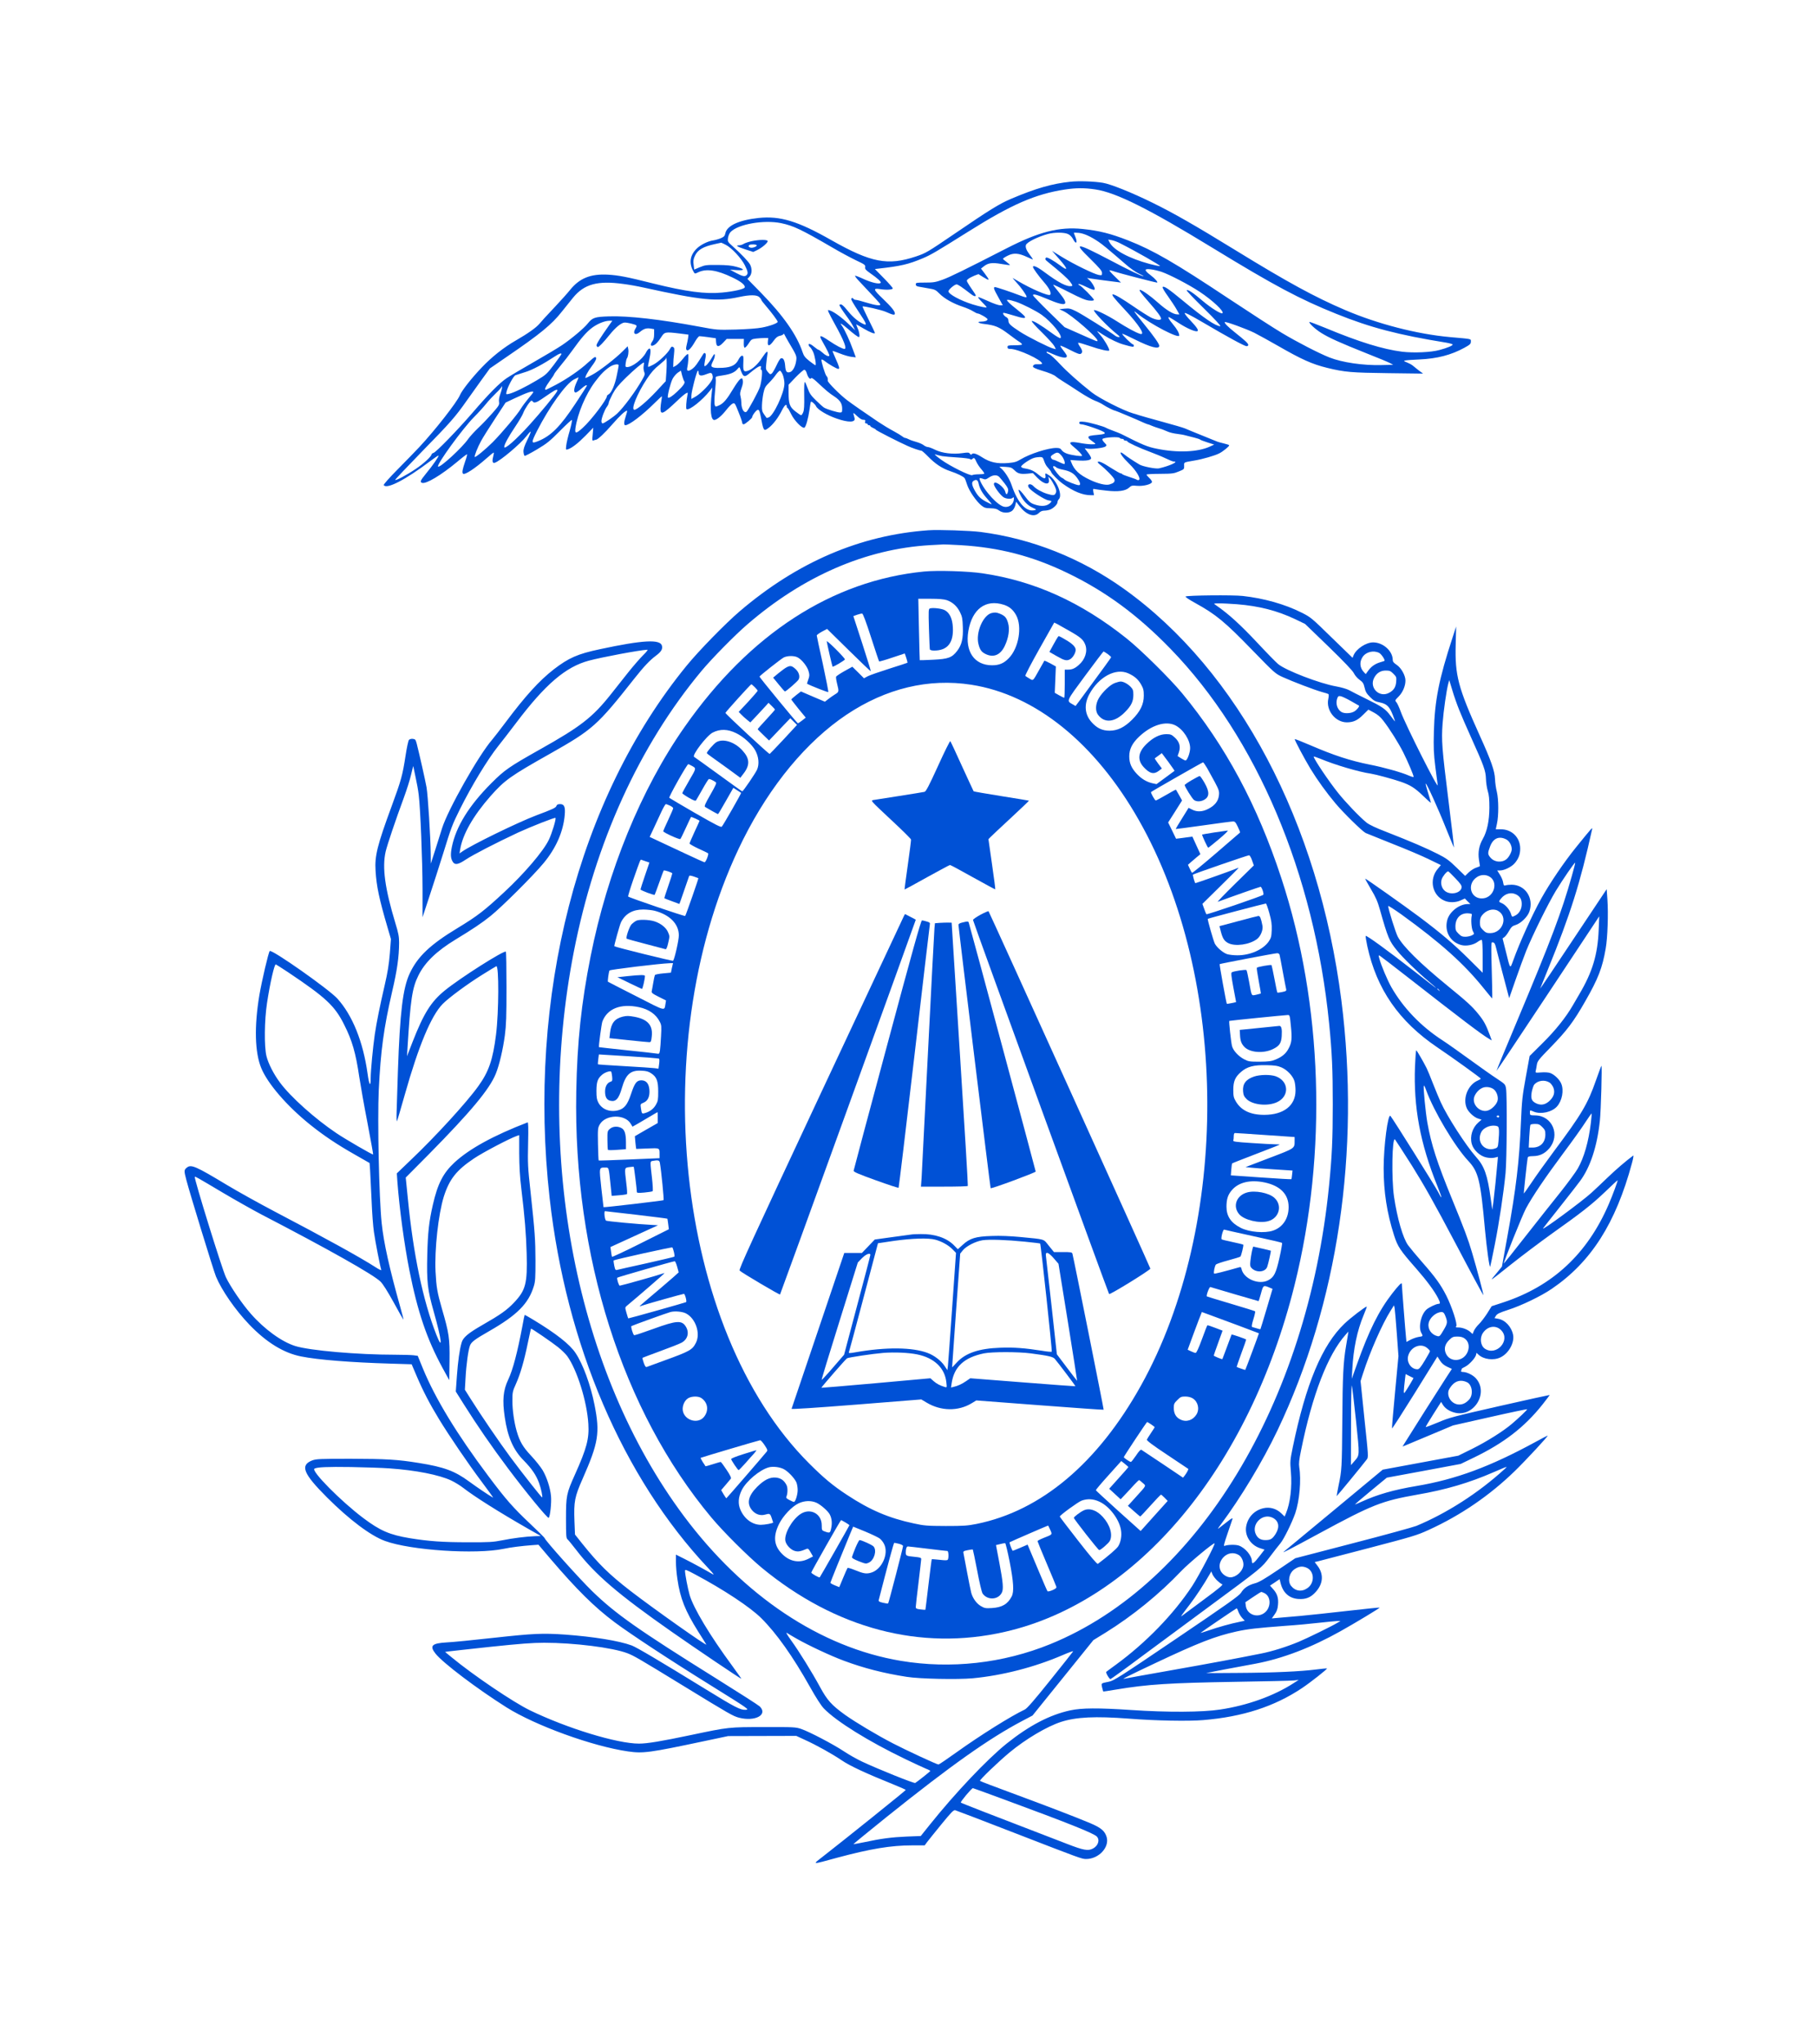 <?xml version="1.0" standalone="no"?>
<!DOCTYPE svg PUBLIC "-//W3C//DTD SVG 20010904//EN"
 "http://www.w3.org/TR/2001/REC-SVG-20010904/DTD/svg10.dtd">
<svg version="1.0" xmlns="http://www.w3.org/2000/svg"
 width="2000pt" height="2250pt" viewBox="0 0 2000 2250"
 preserveAspectRatio="xMidYMid meet">

<g transform="translate(0,2250) scale(0.1,-0.1)"
fill="#0051D6" stroke="none">
<path d="M11783 20500 c-202 -21 -382 -73 -651 -187 -130 -55 -239 -122 -627
-387 -300 -204 -314 -212 -424 -249 -309 -103 -492 -68 -927 178 -372 212
-567 271 -805 246 -215 -23 -349 -85 -365 -169 -6 -28 -14 -38 -48 -53 -23
-10 -62 -21 -86 -25 -58 -8 -136 -47 -178 -87 -80 -76 -92 -166 -35 -262 11
-19 12 -19 48 -2 89 43 208 25 377 -57 97 -46 144 -85 135 -110 -7 -18 -120
-44 -249 -56 -184 -18 -395 10 -758 100 -291 73 -381 90 -496 97 -192 11 -315
-38 -420 -169 -28 -35 -100 -115 -159 -178 -59 -63 -116 -124 -126 -135 -10
-11 -33 -37 -51 -58 -35 -42 -126 -107 -258 -183 -133 -76 -267 -182 -377
-298 -111 -116 -218 -252 -240 -304 -33 -79 -277 -390 -447 -572 -44 -47 -152
-158 -239 -246 -93 -94 -157 -166 -153 -173 31 -49 239 58 510 263 49 37 91
65 93 62 7 -6 -63 -108 -136 -196 -64 -79 -71 -94 -46 -104 43 -16 209 83 386
230 54 46 104 84 109 84 5 0 -5 -37 -21 -82 -28 -82 -35 -119 -23 -131 19 -18
130 55 262 171 40 36 74 63 77 61 2 -3 -1 -24 -7 -47 -13 -50 -6 -74 19 -65
61 21 284 210 347 292 21 28 42 51 47 51 4 0 -12 -42 -37 -92 -34 -71 -44
-102 -42 -132 2 -22 8 -41 13 -43 6 -2 67 30 136 71 109 65 140 90 251 202 70
71 130 126 133 122 4 -4 -7 -57 -24 -118 -18 -60 -35 -133 -38 -161 -6 -51 -6
-51 18 -44 44 14 113 68 197 153 l82 85 -6 -73 c-7 -67 -6 -73 10 -67 10 4 21
7 25 7 19 0 97 73 180 169 83 95 143 151 162 151 5 0 -1 -25 -12 -57 -22 -65
-24 -103 -6 -103 42 0 187 110 321 243 43 43 80 77 81 75 2 -2 -1 -23 -5 -48
-5 -25 -9 -64 -10 -87 0 -75 30 -60 180 82 41 40 86 78 99 85 23 12 24 11 18
-16 -13 -69 -19 -152 -10 -157 29 -18 174 98 257 203 l27 35 -6 -50 c-23 -201
-11 -314 31 -307 30 6 79 47 129 111 25 32 56 63 69 69 23 10 25 7 65 -93 23
-56 41 -110 41 -119 0 -9 7 -16 15 -16 16 0 95 67 95 80 0 20 46 79 62 80 12
0 19 -14 28 -57 35 -182 35 -182 88 -144 50 37 109 114 151 199 29 57 51 73
51 36 0 -8 4 -14 8 -14 5 0 23 -31 41 -69 35 -71 119 -158 145 -148 16 7 42
99 57 202 6 44 12 81 14 83 8 8 46 -25 57 -48 16 -37 120 -100 228 -137 132
-46 210 -43 196 6 -19 68 -20 67 26 24 29 -28 53 -43 70 -43 21 0 25 -4 21
-20 -4 -14 0 -20 11 -20 9 0 16 -4 16 -10 0 -5 7 -10 15 -10 8 0 15 -4 15 -9
0 -5 14 -14 30 -21 17 -7 30 -15 30 -19 0 -7 255 -137 350 -179 52 -24 136
-52 152 -52 6 0 39 -29 73 -64 80 -82 154 -131 243 -161 81 -27 144 -58 159
-77 6 -7 18 -40 28 -72 21 -67 102 -185 157 -229 32 -26 47 -30 100 -31 49 -1
70 -6 94 -24 40 -30 106 -32 143 -5 15 12 30 36 36 60 l10 41 35 -46 c76 -99
163 -130 216 -77 17 17 36 25 59 25 18 0 46 5 62 11 38 14 83 58 83 82 0 10 7
25 15 33 43 44 -21 203 -104 260 -44 30 -49 30 -44 0 8 -42 -16 -39 -73 7 -55
46 -86 60 -156 72 -22 3 -38 12 -38 19 0 18 96 83 140 96 19 6 49 10 66 10 29
0 34 -4 47 -44 8 -24 23 -53 34 -64 28 -31 40 -47 44 -59 7 -20 85 -98 130
-129 117 -84 217 -124 304 -124 l37 0 -7 36 c-6 34 -5 36 17 31 13 -3 70 -11
128 -17 128 -15 210 -3 249 34 24 22 32 24 87 19 71 -6 164 18 164 44 0 8 -13
28 -30 43 -16 15 -30 32 -30 37 0 4 66 8 148 8 134 1 152 3 207 26 59 24 60
25 59 62 -1 41 -10 37 111 58 92 15 226 54 275 79 42 21 110 77 110 89 0 4
-26 13 -57 20 -32 7 -71 18 -88 26 -16 7 -93 38 -170 69 -77 31 -153 62 -170
70 -16 8 -131 41 -255 75 -124 34 -238 66 -255 72 -16 6 -46 15 -65 20 -104
30 -372 166 -454 231 -142 112 -275 231 -349 311 -48 52 -101 101 -117 109
-17 7 -30 16 -30 20 0 11 1 11 62 -16 117 -52 181 -56 155 -9 -7 11 -25 37
-41 57 -16 20 -27 39 -24 41 3 3 51 -18 107 -47 81 -41 106 -50 119 -41 21 14
17 39 -14 83 -13 19 -20 36 -15 38 6 2 63 -15 128 -37 114 -40 213 -61 213
-47 0 24 -58 123 -98 167 -26 29 -40 49 -32 44 8 -5 38 -23 65 -41 77 -49 166
-91 226 -107 99 -28 109 -29 109 -12 0 8 -4 15 -10 15 -13 0 -124 109 -117
116 3 3 63 -24 134 -60 178 -89 273 -114 273 -72 0 21 -54 99 -162 232 -127
157 -134 168 -78 122 142 -115 460 -281 460 -240 0 26 -24 69 -70 124 -49 59
-62 85 -37 75 6 -2 55 -32 107 -66 90 -58 182 -97 201 -85 15 9 -10 45 -77
116 -35 36 -64 73 -64 81 0 11 65 -22 198 -100 277 -163 461 -263 483 -263 10
0 19 6 19 13 0 17 -33 48 -144 136 -82 65 -123 107 -114 116 8 9 241 -76 325
-118 49 -25 163 -88 254 -140 266 -153 381 -205 549 -246 192 -47 268 -53 669
-58 l385 -5 -50 37 c-27 21 -57 45 -67 54 -11 9 -38 23 -60 32 -39 16 -40 17
-17 22 14 3 84 8 155 11 194 9 346 48 493 128 63 35 72 43 72 68 0 32 19 28
-230 50 -364 33 -795 144 -1157 299 -330 141 -631 305 -1207 659 -441 271
-682 409 -911 521 -223 110 -459 205 -545 219 -96 16 -263 22 -357 12z m275
-85 c227 -34 586 -213 1287 -642 681 -416 960 -565 1366 -728 375 -151 681
-231 1207 -316 39 -7 72 -16 72 -21 0 -12 -59 -37 -145 -60 -93 -26 -285 -34
-411 -19 -213 27 -473 107 -843 261 -95 39 -175 69 -178 67 -10 -11 64 -80
130 -121 86 -54 208 -109 504 -227 123 -48 237 -96 255 -106 l33 -18 -130 -3
c-204 -5 -433 29 -572 84 -114 45 -357 170 -522 269 -86 51 -347 220 -581 375
-600 399 -837 536 -1110 643 -196 77 -321 108 -505 127 -257 26 -480 -31 -835
-213 -462 -237 -624 -316 -704 -345 -78 -28 -100 -32 -192 -32 -97 0 -104 -1
-104 -20 0 -14 9 -21 33 -25 17 -3 66 -12 107 -19 69 -11 80 -16 121 -58 56
-56 149 -108 253 -143 43 -14 96 -37 117 -51 21 -13 43 -24 49 -24 22 0 110
-51 110 -64 0 -15 -30 -26 -72 -26 -50 0 -29 -18 30 -25 124 -14 167 -32 270
-109 53 -40 109 -81 125 -90 15 -10 27 -22 27 -27 0 -5 -36 -9 -80 -9 -73 0
-80 -2 -80 -20 0 -16 7 -20 31 -20 85 0 349 -122 349 -162 0 -5 -17 -8 -38 -7
-42 3 -62 -5 -62 -26 0 -9 31 -24 88 -41 92 -27 150 -52 167 -70 6 -6 42 -30
80 -54 39 -24 120 -76 180 -116 61 -40 136 -82 167 -94 31 -11 73 -32 92 -45
35 -24 118 -65 131 -65 7 0 252 -103 311 -131 23 -10 45 -19 49 -19 4 0 21 -6
38 -14 18 -8 50 -19 72 -26 41 -12 52 -16 115 -43 19 -8 62 -18 95 -22 33 -4
76 -11 95 -17 19 -5 62 -16 95 -24 32 -8 62 -18 65 -22 3 -4 39 -18 80 -31
l75 -24 -50 -23 c-132 -60 -356 -69 -580 -23 -106 21 -154 41 -395 163 -14 7
-54 23 -90 36 -36 13 -69 27 -75 31 -21 15 -182 60 -237 66 -50 5 -58 3 -58
-11 0 -10 8 -16 24 -16 14 0 71 -16 128 -36 153 -54 164 -69 61 -79 -93 -8
-113 -13 -113 -28 0 -7 10 -19 21 -27 12 -8 31 -23 43 -32 20 -17 20 -17 -30
-18 -29 0 -89 7 -134 16 -100 18 -124 8 -75 -33 68 -56 105 -95 105 -109 0
-10 -109 5 -162 22 -27 9 -53 25 -62 40 -13 19 -25 24 -60 24 -89 0 -289 -64
-390 -125 -48 -29 -70 -35 -140 -41 -121 -10 -200 8 -284 62 -66 43 -105 54
-117 33 -5 -6 -11 -4 -19 7 -11 15 -21 16 -82 7 -106 -15 -223 -1 -299 36 -34
17 -71 31 -82 31 -11 0 -32 9 -47 21 -15 12 -51 27 -80 35 -30 8 -67 21 -82
29 -16 8 -34 15 -40 15 -6 0 -22 8 -35 19 -13 10 -51 33 -84 51 -63 34 -124
71 -178 107 -146 98 -292 200 -342 238 -82 62 -215 197 -214 215 2 27 -1 38
-14 52 -15 15 -60 163 -55 179 2 6 16 0 33 -13 45 -36 136 -88 152 -88 18 0
13 19 -32 120 -19 41 -32 76 -31 78 2 1 38 -11 80 -28 42 -17 99 -34 126 -37
l50 -6 -31 84 c-36 101 -91 219 -120 261 -21 29 -21 30 -2 20 11 -6 42 -31 69
-54 51 -46 108 -88 118 -88 13 0 5 57 -14 98 -10 23 -17 42 -15 42 2 0 37 -20
79 -45 77 -45 126 -64 126 -49 0 5 -32 72 -70 148 -38 77 -68 141 -66 143 8 8
213 -39 256 -59 78 -35 100 -39 100 -19 0 26 -38 73 -134 165 -105 100 -109
117 -29 104 68 -11 135 -7 140 7 2 6 -42 56 -97 112 l-100 102 43 5 c240 27
326 47 481 112 93 39 144 69 511 299 471 296 732 409 1055 459 126 19 219 19
338 1z m-3460 -371 c134 -28 221 -69 558 -265 88 -52 208 -116 266 -144 98
-46 105 -52 101 -75 -3 -21 5 -31 53 -65 85 -59 125 -96 118 -107 -12 -19 -98
0 -188 41 -49 23 -91 39 -94 36 -3 -3 12 -24 34 -48 192 -203 244 -260 244
-268 0 -17 -57 -9 -155 21 -54 17 -106 30 -116 30 -10 0 -21 5 -24 10 -9 15
-25 12 -25 -4 0 -8 31 -61 69 -118 110 -166 115 -182 43 -143 -55 30 -108 79
-167 153 -22 28 -48 51 -57 52 -10 0 -18 -3 -18 -6 0 -11 25 -50 75 -119 29
-38 62 -90 75 -115 l23 -45 -77 73 c-76 72 -160 133 -204 146 -20 7 -21 5 -12
-19 6 -15 37 -75 70 -134 99 -178 135 -271 105 -271 -22 0 -89 35 -172 91 -97
66 -113 65 -74 -3 58 -103 85 -158 79 -164 -11 -10 -42 4 -76 36 -18 16 -37
30 -42 30 -5 0 -24 13 -42 28 -41 35 -68 46 -68 28 0 -7 7 -20 17 -27 9 -8 24
-32 34 -54 19 -43 36 -145 24 -145 -3 0 -33 21 -65 46 -48 38 -62 56 -76 98
-62 188 -212 402 -458 654 l-149 152 23 25 c27 29 30 86 7 132 -18 34 -99 119
-191 201 -57 51 -58 53 -53 93 3 23 16 52 28 65 82 87 367 137 557 98z m3158
-120 c22 -10 43 -32 55 -55 33 -66 54 -43 24 28 -8 19 -15 38 -15 41 0 2 24 2
54 -1 57 -6 129 -38 216 -97 51 -35 85 -63 303 -251 45 -40 109 -85 142 -100
33 -15 56 -28 52 -29 -19 -1 -163 68 -367 176 -379 198 -410 201 -222 18 107
-106 132 -135 132 -158 0 -27 -1 -28 -37 -22 -52 10 -276 119 -406 199 l-107
66 85 -97 c92 -105 93 -131 4 -63 -29 22 -75 52 -102 67 -40 22 -51 24 -58 13
-6 -10 -2 -20 14 -32 169 -138 224 -188 254 -226 29 -39 32 -47 18 -49 -51
-11 -140 35 -303 156 -75 56 -122 76 -122 54 0 -14 59 -96 120 -166 59 -67 86
-122 69 -140 -16 -18 -204 62 -358 153 -28 17 -53 31 -55 31 -1 0 17 -21 41
-47 52 -56 113 -142 113 -160 0 -9 -20 -5 -67 13 -103 40 -265 94 -280 94 -22
0 -15 -21 36 -112 l49 -88 -30 0 c-17 0 -75 20 -129 45 -54 25 -104 45 -111
45 -7 0 11 -24 40 -53 29 -29 52 -55 52 -59 0 -8 -74 7 -155 32 -137 43 -265
113 -265 144 0 19 67 76 89 76 15 0 56 -27 163 -110 28 -21 48 -26 48 -11 0 5
-16 31 -35 57 -19 27 -42 62 -51 78 -16 28 -16 31 5 47 12 10 42 25 66 35 l45
17 51 -32 c75 -46 78 -41 18 39 l-41 54 29 23 c48 39 92 46 194 28 50 -9 93
-14 95 -12 2 2 -14 17 -36 33 -22 16 -40 32 -40 36 0 4 23 20 52 34 64 33 121
29 214 -15 35 -17 64 -28 64 -26 0 3 -16 25 -35 51 -37 48 -51 84 -42 109 13
31 131 90 242 120 71 19 179 19 221 -1z m574 -102 c176 -89 452 -247 438 -250
-10 -2 -61 9 -114 23 -229 62 -397 153 -441 238 l-15 30 38 -6 c22 -4 64 -19
94 -35z m-4342 -16 c64 -32 172 -148 211 -226 34 -69 37 -90 19 -108 -19 -19
-45 -14 -116 24 l-67 36 73 -5 c93 -6 92 11 -4 37 -50 14 -106 19 -204 20
-124 1 -140 -1 -197 -25 l-62 -26 -6 52 c-6 41 -3 62 13 97 30 68 91 104 222
132 36 8 66 15 68 15 1 1 24 -10 50 -23z m4795 -297 c95 -33 302 -141 423
-221 144 -96 270 -215 250 -235 -13 -13 -122 54 -219 136 -108 92 -163 128
-175 116 -4 -4 82 -94 191 -201 116 -114 190 -194 179 -194 -52 1 -177 86
-411 280 -159 131 -209 166 -224 151 -5 -5 19 -47 57 -99 35 -50 79 -115 96
-146 l32 -56 -24 0 c-43 0 -121 48 -213 130 -80 72 -176 140 -198 140 -14 0
11 -35 96 -132 92 -104 137 -165 137 -185 0 -22 -57 -15 -113 13 -29 15 -113
68 -187 119 -132 90 -208 135 -230 135 -20 0 8 -37 125 -162 165 -176 239
-293 173 -272 -45 13 -145 68 -253 137 -102 66 -242 134 -253 123 -12 -12 149
-181 253 -264 32 -26 36 -32 19 -32 -11 0 -29 7 -39 15 -53 41 -368 239 -430
269 -63 31 -76 34 -128 29 l-57 -6 47 -22 c89 -42 373 -289 373 -324 0 -13 -1
-12 -204 78 l-158 70 -172 168 c-94 92 -173 174 -175 182 -5 21 41 9 152 -38
224 -95 256 -76 128 78 -34 40 -60 75 -58 77 2 3 81 -34 174 -82 129 -66 182
-88 221 -92 39 -3 52 -1 52 9 0 15 -138 154 -160 161 -8 3 -12 8 -9 12 3 4 39
-9 80 -29 77 -37 99 -42 99 -25 0 21 -33 75 -59 98 l-26 23 30 -5 c17 -3 84
-12 150 -21 66 -8 137 -17 157 -20 l37 -5 -66 65 c-37 35 -64 67 -62 70 3 2
30 -4 60 -15 47 -16 447 -120 464 -120 17 0 -22 45 -70 81 -73 55 -73 74 0 65
31 -3 84 -16 118 -27z m-5923 -134 c58 -7 159 -25 225 -40 642 -141 804 -157
1050 -104 120 26 195 25 223 -1 12 -12 22 -25 22 -30 0 -5 19 -31 43 -58 71
-83 137 -171 137 -184 0 -15 -87 -47 -172 -63 -51 -10 -161 -18 -288 -22 -203
-5 -207 -5 -399 31 -432 81 -782 121 -997 114 -158 -5 -182 -13 -235 -79 -40
-51 -182 -170 -283 -238 -41 -28 -180 -111 -311 -186 -130 -74 -264 -154 -298
-177 -80 -54 -197 -172 -377 -382 -168 -194 -398 -431 -429 -441 -11 -3 -21
-11 -21 -16 0 -21 -89 -104 -174 -160 -100 -68 -226 -134 -226 -120 0 5 138
150 306 323 298 304 356 370 481 548 33 47 104 146 157 220 l98 135 186 128
c366 250 495 355 607 498 39 48 94 117 123 153 122 149 269 190 552 151z
m4322 -196 c78 -27 220 -99 284 -144 109 -78 233 -230 207 -256 -5 -5 -45 18
-98 57 -118 86 -202 137 -218 131 -7 -3 40 -56 109 -123 67 -66 129 -134 139
-153 l17 -34 -29 7 c-46 11 -282 130 -368 186 -104 68 -125 88 -125 120 0 18
-8 31 -24 40 -24 12 -41 38 -32 47 2 2 48 -9 102 -26 116 -36 150 -40 133 -13
-6 9 -41 41 -79 71 -38 29 -81 66 -96 82 -27 28 -27 29 -6 29 12 0 50 -10 84
-21z m-4479 -261 c-99 -140 -142 -209 -137 -223 4 -8 10 -15 14 -15 13 0 61
50 128 133 69 86 133 137 169 137 31 0 115 -20 127 -31 5 -5 2 -19 -8 -33 -36
-56 -5 -84 46 -41 44 37 72 46 119 39 l39 -7 0 -54 c0 -39 -6 -62 -21 -82 -23
-32 -19 -54 9 -44 28 10 53 35 89 91 39 60 42 61 208 41 l93 -12 -4 -36 c-3
-20 -10 -55 -16 -79 -8 -32 -8 -46 0 -54 16 -16 50 18 92 92 19 33 41 60 49
60 9 0 53 -5 98 -11 l82 -12 3 -41 c4 -57 29 -59 78 -7 l39 41 95 0 94 0 -1
-46 c-1 -27 3 -49 9 -51 6 -2 26 18 43 45 29 46 34 50 84 56 28 3 70 6 92 6
l41 0 -4 -40 c-6 -56 19 -53 63 9 27 37 44 50 69 55 19 4 37 12 39 19 3 7 8 4
13 -8 5 -11 25 -46 44 -79 88 -148 91 -155 84 -205 -9 -66 -39 -119 -70 -127
-36 -9 -47 6 -52 73 -5 60 -22 89 -47 79 -9 -3 -30 -38 -48 -78 -19 -40 -42
-80 -51 -88 -17 -13 -21 -11 -43 15 -23 26 -25 35 -19 90 3 33 9 77 12 98 10
54 -7 46 -55 -27 -48 -74 -108 -130 -159 -147 -47 -15 -54 -3 -50 91 3 66 1
75 -14 75 -11 0 -27 -18 -40 -44 -30 -59 -77 -83 -173 -89 -85 -5 -125 2 -125
24 0 8 9 33 21 55 11 22 19 50 17 62 -2 18 -9 11 -34 -33 -32 -56 -70 -98 -80
-88 -3 3 0 33 7 67 10 45 10 64 2 72 -8 8 -15 5 -25 -12 -64 -104 -85 -133
-113 -155 -44 -34 -69 -32 -61 4 13 61 18 149 9 155 -6 4 -32 -20 -57 -53 -26
-33 -61 -67 -77 -75 l-29 -16 1 38 c0 21 3 69 8 106 6 60 5 70 -11 78 -14 8
-20 3 -33 -21 -24 -47 -124 -142 -183 -173 -30 -16 -56 -27 -58 -24 -3 2 2 35
11 71 20 89 20 137 0 129 -9 -3 -25 -23 -35 -44 -38 -73 -150 -159 -207 -159
-19 0 -21 4 -16 43 3 23 9 47 13 52 14 18 22 74 15 105 l-6 29 -52 -52 c-80
-81 -261 -221 -337 -261 -37 -20 -70 -36 -73 -36 -15 0 21 70 69 133 48 63 59
97 32 97 -6 0 -39 -27 -74 -59 -84 -79 -232 -181 -357 -247 -56 -29 -105 -54
-109 -54 -19 0 -4 32 42 96 28 38 50 72 50 77 0 4 31 45 68 90 38 45 97 122
133 172 95 133 153 200 215 247 60 45 139 77 192 78 l32 0 -37 -52z m-523
-315 c0 -3 -37 -56 -82 -116 -79 -104 -88 -112 -190 -173 -120 -72 -255 -138
-306 -149 -32 -7 -33 -6 -27 22 12 55 76 174 98 183 12 4 61 20 109 35 79 24
194 86 333 177 39 26 65 35 65 21z m1155 -198 l-7 -100 -104 -112 c-105 -112
-213 -203 -241 -203 -42 0 31 180 138 341 48 72 82 111 137 154 39 32 73 63
73 69 7 46 10 -69 4 -149z m-250 69 c-4 -21 -1 -48 5 -65 11 -25 9 -35 -20
-86 -72 -128 -206 -309 -276 -374 -42 -39 -145 -109 -161 -109 -7 0 -13 11
-13 25 0 33 36 127 60 158 11 14 20 33 20 42 0 10 19 53 42 97 33 62 65 101
148 182 91 89 183 166 198 166 2 0 1 -16 -3 -36z m-275 5 c0 -6 -9 -57 -21
-112 -21 -104 -59 -191 -91 -208 -10 -5 -18 -14 -18 -20 0 -36 -173 -264 -265
-347 -73 -67 -90 -68 -81 -4 23 160 113 373 215 509 64 85 105 127 165 167 39
26 96 35 96 15z m1565 -29 c-4 -12 -2 -20 6 -20 14 0 5 -118 -16 -187 -14 -47
-131 -263 -148 -275 -28 -18 -57 33 -57 101 0 20 -4 51 -9 69 -8 26 -5 46 11
91 14 38 19 68 14 85 -6 26 -8 27 -28 14 -12 -8 -45 -54 -74 -102 -72 -120
-109 -165 -158 -187 -41 -18 -41 -18 -49 4 -5 13 -4 74 3 144 7 67 11 132 8
146 -4 22 -1 24 73 35 89 13 134 32 166 70 21 25 22 25 29 7 35 -100 45 -104
112 -47 90 74 130 92 117 52z m506 -60 c14 -46 36 -71 48 -52 4 7 24 -6 57
-36 110 -103 141 -129 197 -165 65 -43 87 -78 87 -137 0 -36 -3 -40 -24 -40
-28 0 -141 34 -174 53 -12 7 -53 43 -90 80 -56 54 -72 78 -91 132 -13 36 -27
68 -32 71 -6 3 -9 -56 -7 -148 2 -112 -1 -162 -11 -185 -7 -18 -18 -33 -23
-33 -5 0 -34 19 -63 42 -63 49 -75 82 -75 210 l0 84 78 82 c44 45 86 82 95 82
10 0 21 -15 28 -40z m-1349 -87 c13 -16 -13 -52 -79 -114 -53 -50 -91 -74
-101 -65 -10 10 27 159 51 206 13 25 39 55 57 68 l35 23 13 -53 c8 -29 18 -58
24 -65z m158 98 c0 -37 24 -43 80 -21 58 23 65 21 74 -16 5 -19 0 -37 -19 -65
-35 -54 -124 -140 -174 -167 l-41 -23 0 37 c0 45 60 274 72 274 4 0 8 -8 8
-19z m927 -28 c10 -27 18 -70 17 -98 -2 -101 -121 -353 -175 -370 -11 -4 -21
-5 -22 -3 -1 1 -13 19 -27 38 -21 30 -25 45 -23 100 1 36 8 96 16 133 13 59
21 74 62 114 25 25 60 66 76 90 17 23 36 43 44 43 7 0 22 -21 32 -47z m-2272
-84 c-29 -63 -33 -109 -9 -109 9 0 36 18 60 40 40 36 64 49 64 34 0 -3 -56
-90 -124 -193 -168 -255 -271 -359 -413 -416 -78 -32 -79 -20 -11 114 134 262
315 515 403 563 27 15 51 25 53 24 1 -2 -9 -27 -23 -57z m-836 -119 c-14 -39
-20 -72 -16 -94 5 -31 -1 -41 -72 -122 -43 -49 -113 -123 -157 -164 -43 -41
-92 -95 -109 -119 -63 -94 -315 -325 -333 -306 -20 19 269 417 396 545 46 46
105 111 132 145 26 33 76 86 109 118 34 32 61 63 62 70 0 9 2 9 5 0 3 -7 -5
-39 -17 -73z m621 20 c-20 -37 -183 -235 -300 -364 -150 -166 -280 -280 -280
-245 0 27 48 115 123 226 41 61 80 128 87 149 14 41 76 134 90 134 5 0 12 -4
15 -10 12 -19 43 -10 96 27 30 20 76 51 103 70 56 39 83 44 66 13z m-260 -6
c0 -4 -25 -36 -55 -71 -30 -36 -67 -86 -82 -111 -34 -59 -207 -265 -311 -370
-77 -77 -189 -169 -196 -161 -8 8 33 110 70 177 20 37 89 147 153 244 l116
177 97 46 c141 66 208 89 208 69z m6455 -504 c3 -5 15 -10 26 -10 10 0 19 -4
19 -10 0 -5 9 -10 20 -10 11 0 20 -4 20 -9 0 -10 133 -72 255 -117 50 -19 104
-41 120 -48 104 -48 123 -56 138 -56 56 0 -55 -50 -167 -75 -35 -7 -180 21
-215 43 -78 47 -139 88 -164 109 -16 13 -33 23 -38 23 -20 0 22 -58 91 -125
76 -73 130 -163 107 -177 -6 -4 -16 -3 -22 1 -5 5 -44 19 -85 32 -41 13 -76
27 -78 31 -2 5 -9 8 -16 8 -7 0 -55 27 -107 60 -92 60 -134 78 -146 66 -3 -3
7 -16 23 -28 64 -50 155 -143 161 -166 6 -26 -8 -40 -55 -54 -40 -12 -126 9
-215 51 -118 56 -173 108 -205 192 l-10 26 78 -5 c100 -6 150 3 150 26 0 9
-16 37 -35 61 -19 24 -35 45 -35 46 0 1 14 0 30 -3 48 -7 176 8 197 23 17 13
17 15 -11 44 -19 19 -26 35 -20 40 18 18 179 27 189 11z m-644 -191 c27 -30
47 -84 36 -96 -3 -2 -29 7 -57 21 -28 14 -58 26 -65 26 -8 0 -19 9 -25 19 -8
16 -4 23 23 40 43 28 55 26 88 -10z m-1311 -9 c25 -4 101 -11 170 -15 69 -4
131 -12 138 -18 9 -7 16 -7 24 1 19 19 26 14 46 -32 11 -24 36 -61 56 -83 19
-22 33 -43 29 -47 -3 -3 -31 -6 -60 -6 -30 0 -62 -4 -71 -9 -22 -12 -243 98
-342 169 -70 51 -86 68 -52 55 9 -3 37 -10 62 -15z m796 -155 c37 -38 65 -45
145 -38 l58 6 49 -51 c73 -75 140 -85 127 -20 l-6 33 22 -25 c12 -14 33 -49
47 -78 20 -44 22 -58 13 -78 -12 -28 -28 -29 -95 -9 -58 18 -123 54 -150 84
-34 37 -78 23 -51 -17 27 -38 175 -134 216 -139 33 -5 37 -8 27 -20 -36 -44
-101 -53 -183 -24 -43 15 -58 28 -109 96 -62 81 -83 87 -47 12 32 -67 80 -118
134 -143 48 -22 49 -23 24 -29 -92 -23 -185 79 -252 276 -24 71 -77 153 -119
187 -23 17 -22 17 47 14 63 -4 73 -8 103 -37z m460 31 c8 -8 40 -19 72 -25 80
-16 121 -39 158 -91 35 -48 43 -80 19 -80 -25 0 -143 46 -159 63 -9 9 -24 18
-34 22 -16 6 -78 83 -89 111 -7 18 14 18 33 0z m-627 -105 c10 -10 37 -44 61
-74 35 -47 41 -61 35 -87 -8 -36 -21 -39 -29 -5 -15 61 -126 137 -126 87 0
-28 77 -130 110 -147 35 -18 82 -19 98 -3 9 9 12 7 12 -10 0 -70 -71 -113
-133 -80 -44 23 -100 74 -153 141 -54 66 -101 153 -90 164 3 3 18 0 34 -6 26
-11 34 -9 67 13 45 31 88 33 114 7z m-227 -74 c12 -57 42 -108 99 -171 28 -31
48 -56 44 -56 -4 0 -34 14 -66 31 -61 33 -91 65 -128 136 -26 51 -27 79 -3 92
29 18 46 8 54 -32z"/>
<path d="M8271 19845 c-35 -8 -74 -21 -87 -30 -13 -8 -35 -15 -49 -15 -44 0
-21 -15 70 -45 l86 -28 44 21 c52 25 115 79 115 98 0 18 -91 18 -179 -1z m59
-45 c0 -15 -49 -32 -71 -25 -20 7 -24 17 -12 28 10 11 83 8 83 -3z"/>
<path d="M10220 16664 c-751 -53 -1443 -350 -2077 -891 -156 -133 -452 -436
-584 -598 -1198 -1464 -1758 -3642 -1509 -5862 181 -1614 807 -3075 1743
-4069 63 -67 74 -83 47 -67 -66 39 -216 121 -308 167 l-92 46 0 -81 c0 -45 7
-128 16 -186 31 -215 85 -350 231 -583 44 -69 83 -131 87 -139 18 -29 -582
395 -835 590 -235 182 -348 293 -528 517 l-82 103 -6 147 c-8 216 2 268 91
469 174 395 191 504 130 811 -43 219 -127 449 -209 571 -62 95 -214 214 -465
366 -51 31 -94 55 -95 53 -2 -2 -13 -55 -24 -118 -57 -301 -106 -486 -157
-594 -56 -118 -66 -227 -38 -414 32 -219 94 -361 210 -477 87 -89 136 -160
168 -248 22 -59 42 -157 33 -157 -8 0 -217 265 -347 440 -123 166 -323 459
-440 645 l-63 100 7 124 c8 153 31 319 50 364 16 39 52 66 211 157 307 176
433 303 491 495 16 50 18 95 18 280 -1 233 -6 312 -55 765 -29 262 -31 304
-26 523 4 178 2 237 -6 234 -372 -143 -641 -290 -804 -441 -126 -117 -186
-235 -239 -468 -42 -183 -55 -305 -61 -548 -7 -300 2 -382 72 -629 87 -308
102 -439 28 -251 -147 374 -254 884 -314 1501 l-23 229 255 257 c460 467 666
713 736 885 39 95 79 267 100 423 15 115 18 209 18 527 0 212 -3 390 -7 394
-19 18 -506 -291 -673 -428 -152 -124 -231 -251 -355 -568 l-60 -155 5 85 c33
541 52 667 121 805 71 144 200 268 409 395 188 114 288 181 385 259 121 97
470 444 583 581 137 165 217 346 233 530 8 89 -5 120 -50 120 -25 0 -36 -5
-41 -19 -6 -21 -38 -36 -225 -106 -205 -78 -713 -326 -814 -398 l-28 -20 7 44
c27 166 144 371 335 588 155 175 218 220 655 466 470 266 518 308 930 830 102
129 167 198 233 247 59 44 78 74 68 111 -18 74 -212 63 -682 -38 -247 -52
-345 -96 -510 -223 -158 -123 -312 -292 -529 -582 -60 -80 -126 -165 -147
-190 -149 -170 -488 -771 -552 -975 -14 -44 -47 -150 -74 -235 l-50 -155 -1
100 c-2 198 -31 652 -46 740 -15 83 -78 362 -108 480 -12 45 -16 50 -43 53
-18 2 -36 -3 -43 -12 -7 -8 -24 -86 -37 -173 -33 -215 -48 -270 -152 -553
-159 -432 -189 -550 -178 -715 10 -169 40 -310 131 -620 l38 -130 -12 -160
c-10 -120 -24 -206 -56 -345 -52 -224 -90 -410 -110 -547 -20 -137 -45 -401
-45 -479 0 -104 -16 -81 -34 49 -49 352 -166 642 -332 826 -94 104 -723 546
-745 524 -14 -14 -87 -327 -114 -485 -58 -347 -50 -632 21 -804 71 -171 280
-414 534 -619 148 -119 294 -218 497 -333 l161 -92 6 -83 c3 -45 10 -192 16
-327 5 -135 17 -292 26 -350 15 -108 70 -388 81 -416 3 -9 -25 4 -63 29 -164
106 -557 323 -1107 611 -171 90 -411 223 -532 296 -342 206 -391 227 -438 190
-32 -26 -33 -34 -6 -136 36 -140 299 -997 326 -1063 63 -152 214 -370 368
-530 187 -195 377 -312 570 -350 185 -37 546 -66 988 -79 l228 -7 58 -136 c66
-155 142 -302 244 -469 113 -185 321 -491 469 -688 75 -100 132 -179 125 -175
-68 40 -170 110 -264 178 -157 116 -278 160 -554 204 -233 38 -364 45 -749 46
-340 0 -379 -2 -423 -18 -137 -53 -100 -145 162 -407 246 -246 482 -423 640
-480 282 -103 999 -150 1306 -86 78 17 203 32 311 40 l71 5 129 -152 c291
-341 486 -534 709 -701 176 -131 593 -406 1068 -701 414 -258 417 -260 375
-263 -56 -4 -117 27 -443 228 -520 320 -755 458 -811 480 -137 51 -419 97
-736 120 -246 17 -350 12 -778 -35 -223 -25 -457 -48 -520 -51 -167 -9 -195
-37 -126 -124 81 -102 456 -386 781 -591 320 -201 948 -429 1338 -485 166 -24
237 -14 832 112 l270 57 375 1 375 1 95 -44 c132 -60 298 -153 405 -225 89
-61 268 -144 573 -267 72 -29 132 -56 132 -59 0 -6 -672 -546 -915 -735 -115
-90 -128 -89 163 -10 366 98 589 135 821 135 l139 0 28 38 c15 20 86 108 157
195 107 131 133 158 151 154 11 -3 314 -118 671 -257 704 -273 723 -280 770
-280 139 0 259 129 226 242 -21 68 -62 102 -182 153 -162 68 -467 185 -859
330 -190 70 -349 130 -353 135 -9 8 198 207 328 315 175 145 409 284 564 334
168 54 376 64 746 36 288 -23 657 -30 820 -16 434 36 782 149 1085 351 93 62
282 211 276 217 -2 2 -56 -3 -119 -11 -170 -22 -467 -36 -865 -38 -193 -2
-349 -2 -345 -1 9 3 313 61 544 103 296 56 609 175 934 357 164 92 436 256
431 260 -2 2 -161 -14 -352 -36 -192 -22 -428 -47 -524 -56 -96 -8 -206 -18
-243 -21 l-68 -6 31 44 c24 34 33 59 37 105 7 75 -8 123 -54 174 l-34 38 53
35 53 36 11 -45 c27 -106 95 -166 194 -173 83 -6 138 16 193 78 83 92 89 198
16 291 l-28 37 42 10 c23 6 274 71 557 145 480 126 525 139 656 199 351 160
670 378 948 648 124 121 374 390 361 390 -3 0 -61 -30 -128 -67 -507 -276
-879 -414 -1317 -488 -251 -42 -430 -94 -599 -171 -41 -19 -75 -33 -77 -31 -1
1 77 68 174 148 l177 146 406 75 407 76 143 69 c331 160 557 334 755 582 46
58 82 106 81 108 -2 1 -248 -53 -548 -121 -505 -115 -554 -127 -678 -180 -74
-31 -136 -54 -138 -52 -2 2 35 65 83 140 l87 137 17 -29 c26 -42 66 -70 124
-87 215 -64 391 216 238 379 -32 34 -96 65 -136 66 -21 0 -27 4 -22 16 3 9 6
17 6 20 0 2 18 13 39 23 44 23 109 94 118 129 l5 23 22 -20 c56 -53 167 -67
242 -30 90 43 155 160 139 247 -17 89 -88 166 -167 178 l-38 7 16 26 c13 21
39 34 135 65 144 46 364 152 479 231 432 294 704 720 883 1383 15 54 20 89 14
84 -81 -60 -193 -156 -282 -242 -60 -58 -140 -133 -177 -167 -104 -95 -553
-426 -533 -392 5 7 90 117 190 242 99 125 197 251 218 280 112 152 187 380
217 662 12 111 26 613 17 605 -3 -3 -30 -75 -60 -160 -90 -258 -157 -372 -462
-780 -92 -124 -204 -280 -248 -347 -45 -67 -83 -120 -84 -119 -3 3 35 353 42
391 4 17 13 20 62 21 71 1 127 28 175 84 126 147 35 362 -154 364 -56 1 -58 2
-58 29 0 32 -2 31 43 12 77 -32 198 -5 254 56 57 63 79 178 48 252 -19 47 -78
103 -123 118 -20 7 -62 9 -99 6 -62 -5 -64 -4 -59 17 3 11 8 41 12 66 6 41 19
58 153 195 179 184 251 279 380 505 143 250 188 366 225 580 21 116 30 385 19
540 l-8 114 -369 -554 c-202 -305 -366 -548 -363 -540 3 8 42 105 87 215 245
602 354 946 485 1540 5 24 -6 11 -177 -200 -129 -159 -287 -391 -383 -564
-100 -180 -237 -481 -310 -685 -34 -93 -31 -98 -80 103 l-36 143 21 15 c11 8
34 38 50 67 25 44 37 55 71 65 58 17 134 91 153 148 51 149 -44 294 -194 296
-25 0 -55 -3 -67 -7 -19 -6 -22 -2 -28 33 -3 22 -20 60 -36 85 l-29 46 33 0
c46 0 128 41 161 81 41 49 59 96 59 159 0 122 -91 213 -213 213 l-56 0 13 61
c20 90 19 267 -1 351 -10 39 -19 102 -20 140 -4 92 -42 201 -168 479 -239 529
-274 663 -265 1001 l5 200 -39 -120 c-150 -457 -197 -694 -206 -1035 -5 -184
-2 -242 16 -390 12 -96 24 -186 26 -200 13 -67 -353 659 -406 805 -18 50 -40
98 -50 108 -16 18 -14 21 26 61 45 46 75 115 75 176 0 56 -47 140 -97 173 -33
22 -43 35 -43 55 -1 98 -107 192 -216 192 -78 0 -185 -71 -215 -142 l-11 -28
-229 222 c-221 216 -231 225 -331 275 -184 93 -415 158 -649 184 -108 12 -608
7 -629 -6 -7 -4 39 -35 105 -71 230 -127 326 -206 635 -525 239 -246 247 -253
327 -290 112 -51 354 -143 433 -165 36 -9 69 -20 73 -24 4 -4 3 -27 -2 -51
-28 -125 76 -258 203 -259 71 0 118 21 179 82 l59 58 60 -32 c41 -22 73 -49
102 -87 74 -95 172 -252 224 -356 49 -98 112 -247 112 -265 0 -5 -25 2 -55 15
-76 34 -275 90 -425 119 -219 44 -395 101 -664 217 -88 38 -162 67 -164 64 -6
-6 103 -210 172 -325 77 -126 176 -263 275 -381 85 -102 295 -308 333 -327 13
-6 145 -59 293 -118 149 -58 330 -135 403 -171 l132 -64 -33 -40 c-101 -117
-63 -296 75 -353 51 -22 124 -20 177 5 l45 20 30 -31 31 -30 -29 0 c-92 0
-200 -83 -225 -173 -35 -125 30 -245 153 -278 54 -15 137 1 182 36 19 14 39
23 44 20 6 -4 10 -77 10 -184 l0 -177 -152 151 c-172 170 -310 287 -543 462
-163 122 -589 423 -598 423 -3 0 25 -51 62 -114 54 -90 75 -138 100 -228 88
-311 103 -345 187 -448 64 -80 228 -239 347 -339 48 -40 87 -75 87 -77 0 -2
-112 84 -250 192 -292 228 -524 396 -528 383 -2 -5 6 -55 18 -112 103 -474
347 -827 772 -1115 161 -108 477 -336 477 -343 1 -4 -13 -12 -30 -20 -109 -45
-171 -194 -125 -303 19 -46 82 -104 127 -117 l37 -12 -35 -30 c-66 -58 -96
-153 -73 -237 18 -67 91 -135 162 -149 32 -7 67 -7 90 -2 l36 9 -5 -57 c-12
-139 -33 -344 -44 -431 l-13 -95 -17 120 c-36 264 -70 360 -163 463 -110 124
-315 441 -388 602 -17 36 -54 127 -84 202 -29 76 -61 152 -70 170 -34 69 -109
198 -115 198 -4 0 -10 -80 -14 -177 -17 -449 57 -848 245 -1313 27 -68 48
-125 46 -128 -3 -2 -19 24 -36 59 -32 62 -502 812 -525 837 -28 30 -75 -333
-75 -575 0 -260 36 -494 115 -740 40 -124 64 -161 248 -370 115 -132 194 -239
236 -320 26 -51 26 -63 4 -63 -26 -1 -104 -38 -132 -63 -61 -56 -91 -196 -56
-257 20 -36 20 -37 -30 -44 -24 -4 -64 -18 -89 -31 l-45 -24 -5 52 c-6 53 -46
565 -46 588 0 19 -35 -16 -105 -106 -148 -190 -256 -408 -387 -775 l-59 -165
6 105 c12 225 53 424 124 594 22 53 38 96 35 96 -16 0 -181 -126 -244 -187
-247 -235 -426 -663 -570 -1360 -30 -147 -31 -156 -21 -272 14 -169 -7 -344
-55 -459 l-14 -33 -36 35 c-53 52 -127 73 -196 57 -97 -22 -167 -92 -189 -189
-25 -105 42 -216 150 -251 l50 -16 -53 -69 c-64 -83 -86 -98 -86 -61 0 63 -74
151 -145 175 -36 12 -124 10 -156 -4 -13 -6 -6 24 31 131 26 76 51 149 55 162
6 19 -6 14 -66 -34 -41 -32 -81 -63 -89 -69 -8 -6 2 12 23 39 229 308 464 699
629 1044 664 1393 913 3069 703 4729 -249 1958 -1133 3631 -2395 4532 -472
337 -1013 552 -1575 625 -117 15 -465 27 -575 19z m352 -164 c424 -25 790
-119 1175 -305 422 -203 774 -462 1138 -837 946 -974 1581 -2474 1745 -4123
32 -323 40 -508 40 -890 0 -386 -9 -571 -41 -895 -238 -2396 -1447 -4385
-3068 -5045 -521 -212 -1096 -276 -1646 -184 -884 148 -1731 714 -2388 1594
-1184 1586 -1648 3968 -1211 6210 235 1201 720 2268 1405 3090 113 136 370
397 504 512 616 533 1307 832 2010 873 72 4 139 8 150 8 11 1 95 -3 187 -8z
m3043 -650 c246 -20 443 -71 640 -164 l110 -53 258 -249 c175 -170 264 -264
279 -293 12 -25 40 -57 63 -73 36 -26 44 -38 55 -85 10 -45 21 -65 60 -104 40
-40 57 -50 109 -60 76 -16 105 -44 142 -139 15 -38 26 -70 24 -70 -2 0 -24 28
-49 62 -56 76 -90 99 -271 188 -77 38 -160 80 -185 94 -26 14 -85 31 -140 41
-183 32 -555 175 -641 246 -25 21 -124 122 -221 226 -198 211 -324 326 -468
425 -25 17 -24 17 41 17 36 1 124 -4 194 -9z m-6537 -562 c-35 -35 -108 -119
-163 -188 -54 -69 -142 -179 -194 -245 -200 -251 -330 -352 -781 -605 -339
-191 -386 -224 -531 -369 -246 -246 -389 -477 -435 -701 -17 -85 -14 -128 11
-167 23 -35 59 -29 141 26 79 53 335 185 579 299 142 65 403 168 409 160 10
-10 -40 -174 -74 -243 -60 -124 -269 -369 -490 -574 -218 -203 -297 -264 -515
-396 -300 -181 -439 -314 -525 -498 -76 -162 -108 -429 -130 -1072 -5 -170
-12 -368 -14 -440 -3 -71 -1 -123 3 -115 5 8 43 139 86 290 152 539 291 872
418 1001 67 68 271 219 437 322 77 48 146 90 153 93 30 11 28 -503 -3 -752
-35 -277 -79 -407 -195 -568 -128 -179 -473 -556 -748 -817 l-149 -143 6 -90
c22 -296 76 -693 132 -976 91 -459 192 -757 365 -1075 l74 -135 3 215 c3 245
-5 301 -83 569 -52 181 -62 238 -71 411 -12 243 31 632 91 825 61 192 139 291
332 420 94 64 393 221 469 247 l29 10 0 -201 c1 -143 7 -255 23 -386 39 -326
52 -490 59 -715 9 -332 -10 -405 -140 -542 -78 -82 -148 -132 -351 -248 -155
-89 -210 -136 -225 -192 -23 -78 -40 -204 -52 -369 l-12 -169 88 -140 c148
-235 309 -469 490 -710 196 -261 432 -548 444 -540 16 9 33 168 26 239 -9 94
-46 206 -92 285 -21 35 -78 107 -126 158 -92 98 -127 158 -160 273 -28 98 -47
230 -47 332 0 95 2 105 39 187 47 105 89 247 131 451 18 85 33 156 35 157 4 5
232 -151 298 -204 38 -30 82 -74 99 -96 109 -150 219 -501 234 -748 10 -163
-17 -267 -148 -559 -93 -207 -98 -231 -98 -486 0 -181 2 -213 16 -225 9 -7 52
-60 97 -118 208 -271 460 -487 1052 -901 245 -172 765 -523 765 -516 0 3 -46
67 -101 143 -246 334 -425 633 -468 778 -20 69 -51 229 -51 267 0 17 14 12
108 -38 318 -169 612 -364 732 -484 167 -166 347 -420 535 -755 67 -120 124
-208 153 -238 138 -143 493 -363 896 -557 100 -48 202 -95 228 -106 27 -10 48
-22 48 -25 0 -5 -140 -116 -166 -132 -13 -7 -408 152 -583 234 -58 27 -148 78
-202 114 -117 78 -379 215 -469 246 -62 21 -80 22 -410 21 -391 0 -389 0 -802
-87 -328 -69 -483 -95 -574 -95 -242 0 -791 168 -1202 367 -183 89 -620 384
-860 582 l-73 60 33 5 c18 3 227 25 463 51 333 35 467 45 595 45 329 0 752
-53 915 -115 71 -27 125 -58 610 -355 521 -319 553 -337 620 -355 177 -45 320
32 228 124 -16 15 -233 154 -483 310 -854 533 -1105 709 -1362 959 -141 137
-523 564 -523 584 0 4 -73 76 -162 160 -188 178 -263 263 -458 523 -346 461
-583 851 -719 1181 l-58 142 -45 6 c-25 3 -116 6 -202 6 -414 0 -943 46 -1102
96 -149 47 -340 185 -490 357 -96 109 -224 298 -272 399 -43 89 -354 1094
-343 1106 6 5 20 -3 306 -173 140 -83 332 -191 425 -240 742 -385 1229 -660
1312 -739 28 -27 76 -104 144 -226 55 -102 105 -189 109 -193 4 -5 -10 54 -32
130 -120 427 -185 716 -207 933 -29 279 -47 1129 -32 1460 21 436 55 686 147
1085 56 239 76 383 77 540 0 66 -7 104 -41 215 -115 380 -147 613 -107 788 17
73 110 349 200 592 31 85 68 200 80 255 13 55 24 97 24 93 1 -3 12 -57 25
-120 14 -62 30 -151 35 -198 18 -143 41 -712 42 -1037 l0 -308 74 225 c41 124
109 335 151 470 93 301 101 321 185 491 129 260 308 554 424 699 33 41 122
156 197 255 321 425 545 616 800 684 141 38 557 116 641 120 12 1 -2 -19 -45
-61z m8103 26 c25 -13 69 -80 57 -88 -2 -1 -21 -8 -43 -14 -58 -17 -100 -46
-133 -91 l-29 -40 -21 22 c-45 48 -50 111 -14 166 38 57 121 77 183 45z m156
-229 c34 -34 35 -38 31 -90 -5 -59 -28 -94 -80 -121 -107 -56 -219 58 -163
165 27 53 71 81 127 81 44 0 54 -4 85 -35z m724 -397 c22 -56 81 -193 131
-303 142 -314 161 -368 164 -455 1 -41 10 -102 20 -135 14 -45 18 -91 18 -185
-1 -144 -25 -259 -73 -344 -41 -71 -54 -147 -42 -227 6 -35 11 -67 11 -70 0
-3 -18 -11 -40 -18 -22 -6 -59 -30 -82 -51 l-41 -40 -96 93 c-81 79 -113 102
-206 149 -124 63 -296 137 -560 240 -125 48 -194 81 -225 106 -75 61 -228 221
-311 325 -100 124 -269 375 -269 400 0 3 32 -7 71 -23 165 -69 427 -146 559
-165 53 -8 235 -57 323 -87 109 -37 160 -69 250 -156 48 -47 87 -81 87 -76 0
5 -14 54 -31 108 -17 54 -29 100 -26 102 8 8 138 -277 222 -489 48 -120 89
-217 90 -215 1 2 -26 229 -60 505 -74 593 -80 672 -66 863 11 144 42 358 62
435 l11 40 34 -112 c18 -62 52 -158 75 -215z m-1189 95 c46 -26 84 -48 86 -49
10 -6 -23 -48 -51 -64 -39 -24 -114 -26 -145 -4 -45 31 -63 94 -42 150 9 23
15 26 40 21 16 -4 67 -28 112 -54z m1703 -1519 c37 -17 65 -65 65 -111 0 -30
-32 -89 -59 -110 -53 -41 -133 -32 -175 18 -32 37 -32 51 -4 124 33 88 96 116
173 79z m726 -406 c-113 -400 -224 -694 -605 -1602 -125 -296 -225 -540 -224
-542 2 -1 257 381 567 849 l564 852 -6 -150 c-11 -271 -69 -463 -212 -705 -18
-30 -51 -87 -74 -127 -76 -131 -192 -276 -334 -416 l-140 -139 -42 -231 c-39
-212 -43 -256 -54 -502 -18 -430 -53 -725 -150 -1259 l-59 -326 -43 -53 c-24
-28 -49 -60 -57 -69 -9 -10 -13 -18 -10 -18 3 0 101 76 218 170 117 93 313
240 434 327 334 237 445 324 592 464 74 71 136 129 139 129 6 0 -55 -166 -98
-265 -235 -544 -616 -899 -1157 -1078 l-131 -43 -50 -80 c-28 -43 -69 -97 -91
-118 -22 -21 -47 -55 -55 -74 l-14 -34 -22 20 c-31 29 -90 52 -133 52 -30 0
-34 2 -25 14 16 19 -46 210 -109 336 -62 122 -120 203 -267 370 -65 74 -134
158 -154 185 -57 79 -120 298 -155 535 -29 200 -21 662 11 629 7 -8 91 -138
187 -289 135 -216 240 -402 478 -852 167 -318 306 -575 308 -573 4 4 -72 292
-124 466 -44 151 -87 264 -222 594 -165 403 -228 598 -271 840 -20 116 -46
384 -39 406 2 7 15 -17 27 -52 82 -227 314 -617 462 -775 113 -121 135 -212
184 -754 20 -214 50 -430 58 -410 3 8 26 119 51 245 49 249 97 570 118 785 14
150 18 854 5 931 -8 45 -11 48 -100 107 -51 33 -186 128 -301 212 -116 84
-248 178 -295 208 -240 155 -436 359 -567 589 -43 76 -112 239 -132 315 -9 34
-9 37 6 29 9 -5 148 -112 307 -236 580 -453 812 -630 895 -678 l30 -18 -21 58
c-43 116 -67 159 -127 233 -68 84 -120 132 -337 309 -307 251 -489 431 -549
541 -23 42 -106 306 -106 338 0 7 66 -36 148 -94 427 -309 684 -539 896 -802
54 -67 100 -122 101 -122 1 0 1 64 -1 143 -13 508 -13 478 9 475 16 -2 24 -16
34 -58 16 -65 118 -458 134 -515 l11 -40 68 195 c37 107 91 254 119 325 70
173 243 523 326 660 73 120 207 316 213 310 2 -2 -14 -68 -37 -147z m-1282
-24 c57 -59 72 -81 69 -101 -7 -61 -116 -87 -178 -43 -39 28 -57 84 -41 133
11 33 55 87 71 87 4 0 40 -34 79 -76z m371 21 c106 -55 60 -228 -63 -242 -141
-16 -190 161 -65 237 39 24 88 26 128 5z m300 -200 c42 -22 60 -53 60 -105 0
-54 -27 -103 -69 -125 -39 -20 -38 -20 -51 21 -15 45 -61 98 -100 114 -36 15
-36 17 -7 52 45 55 111 72 167 43z m-202 -179 c117 -64 53 -246 -86 -246 -37
0 -50 6 -78 34 -30 30 -34 41 -34 84 0 35 6 57 22 77 46 59 122 81 176 51z
m-288 -51 c-11 -44 -4 -141 12 -173 17 -32 17 -32 -12 -47 -16 -8 -48 -15 -71
-15 -33 0 -47 6 -75 34 -29 29 -34 41 -34 80 0 91 56 149 140 144 39 -3 44 -5
40 -23z m-13028 -626 c415 -278 514 -370 617 -578 87 -172 127 -311 165 -571
14 -91 54 -320 91 -509 36 -189 64 -345 62 -347 -5 -6 -307 169 -403 234 -236
158 -506 400 -622 557 -70 94 -128 208 -149 291 -26 105 -23 395 6 584 34 225
82 432 97 426 7 -3 68 -42 136 -87z m12669 -196 c13 -16 12 -17 -3 -4 -17 13
-22 21 -14 21 2 0 10 -8 17 -17z m1216 -1018 c14 -9 31 -33 40 -52 21 -52 9
-99 -36 -144 -45 -45 -92 -57 -144 -36 -58 25 -70 53 -57 129 7 34 19 71 28
82 41 46 116 55 169 21z m-620 -70 c34 -23 56 -80 48 -124 -9 -47 -70 -107
-118 -116 -79 -15 -157 62 -143 140 8 42 49 93 91 111 35 17 87 12 122 -11z
m1074 -372 c-25 -207 -75 -384 -145 -505 -23 -40 -107 -154 -186 -254 -80 -99
-253 -318 -385 -486 -132 -169 -241 -305 -242 -304 -7 7 204 533 243 605 70
131 212 341 413 611 101 135 210 288 244 342 34 53 64 94 66 93 2 -2 -2 -48
-8 -102z m-1014 60 c-3 -3 -11 -2 -17 2 -9 6 -9 10 1 16 14 8 27 -7 16 -18z
m479 -107 c29 -29 34 -41 34 -82 0 -88 -55 -144 -141 -144 l-42 0 6 121 c4 66
9 125 13 130 3 5 26 9 51 9 38 0 50 -5 79 -34z m-492 8 c18 -7 20 -52 10 -166
-6 -63 -8 -68 -37 -78 -116 -40 -209 71 -152 181 29 55 118 86 179 63z m-1109
-2281 l18 -248 -37 -393 c-21 -217 -36 -398 -34 -403 2 -5 115 171 252 391
l248 400 28 -44 c20 -31 43 -51 79 -68 l52 -24 -62 -95 c-56 -85 -402 -631
-458 -722 l-23 -37 24 9 c12 5 137 57 277 116 l255 107 408 92 c224 51 408 89
408 86 0 -8 -94 -98 -170 -162 -98 -83 -276 -194 -434 -273 l-154 -76 -416
-77 -416 -77 -536 -445 c-295 -244 -544 -450 -553 -458 -27 -22 60 23 389 201
589 319 690 358 1080 427 318 55 571 130 840 247 165 71 161 70 115 29 -283
-258 -631 -481 -965 -620 -36 -14 -350 -101 -699 -191 l-634 -165 -194 -131
c-147 -99 -207 -134 -251 -145 -71 -19 -121 -52 -152 -104 -21 -33 -145 -121
-711 -504 -628 -425 -690 -465 -745 -475 -88 -18 -83 -14 -73 -63 6 -23 11
-43 12 -44 1 -2 65 8 142 21 348 58 586 73 1311 85 325 5 615 12 645 15 l54 6
-55 -35 c-216 -140 -509 -246 -810 -291 -194 -30 -581 -32 -980 -5 -363 24
-543 23 -669 -4 -227 -49 -452 -167 -701 -366 -213 -171 -564 -541 -845 -892
l-100 -125 -155 -6 c-166 -7 -280 -22 -467 -62 -64 -13 -118 -23 -120 -22 -1
2 163 136 364 298 714 572 1131 867 1498 1060 l110 58 335 415 335 415 135 83
c295 183 591 423 834 679 81 85 355 313 365 303 10 -9 -174 -359 -246 -469
-205 -311 -510 -625 -838 -865 -55 -40 -104 -76 -108 -80 -9 -8 33 -80 46 -80
5 0 163 114 350 254 188 139 511 378 717 530 611 451 592 436 687 561 46 61
98 128 117 150 38 46 126 225 163 330 47 139 67 366 44 508 -6 37 -2 80 20
185 124 613 294 1052 490 1272 l31 35 -5 -35 c-3 -19 -12 -75 -21 -125 -30
-174 -38 -335 -41 -815 -4 -529 -6 -552 -41 -719 -13 -63 -22 -116 -21 -117 2
-2 286 343 331 403 19 25 19 30 -25 444 l-43 419 28 87 c75 234 209 539 303
688 l37 59 7 -31 c3 -18 14 -144 24 -280z m531 201 c30 -73 29 -87 -17 -164
-38 -65 -44 -71 -68 -65 -66 16 -108 78 -96 141 11 62 82 123 143 124 17 0 27
-9 38 -36z m621 -168 c101 -110 -56 -283 -182 -200 -49 32 -60 119 -22 174 53
78 146 90 204 26z m-406 -87 c43 -30 57 -86 35 -144 -44 -114 -197 -126 -242
-19 -22 52 -9 101 38 147 34 33 45 37 89 37 35 0 60 -6 80 -21z m-412 -105
c17 -14 31 -30 31 -35 0 -5 -26 -51 -57 -103 -46 -76 -63 -96 -81 -96 -69 -1
-122 77 -102 148 27 99 139 145 209 86z m-151 -330 c3 -2 -71 -126 -95 -159
-15 -21 -15 4 3 156 l6 46 41 -21 c23 -11 43 -22 45 -22z m590 -47 c56 -27 71
-133 26 -187 -38 -44 -80 -63 -127 -57 -70 10 -120 82 -103 150 3 13 20 40 38
61 45 52 104 63 166 33z m-1222 -425 c41 -398 42 -373 -21 -447 l-35 -40 1
450 c0 253 4 439 9 425 4 -14 25 -188 46 -388z m-10638 -523 c289 -20 546 -71
678 -133 40 -19 101 -56 135 -83 124 -96 385 -261 713 -449 l139 -79 -64 -2
c-103 -4 -246 -22 -364 -46 -97 -19 -142 -22 -375 -21 -277 0 -430 11 -640 45
-221 37 -326 82 -512 222 -247 186 -576 519 -537 543 28 17 142 22 404 18 154
-3 344 -9 423 -15z m9722 -544 c67 -35 78 -102 31 -177 -36 -56 -56 -68 -113
-68 -50 0 -82 19 -103 60 -58 113 72 243 185 185z m-372 -411 c32 -21 55 -79
47 -120 -11 -62 -82 -124 -142 -124 -41 0 -92 35 -109 76 -20 47 -9 97 28 140
47 54 119 65 176 28z m748 -140 c83 -39 86 -166 6 -222 -63 -45 -134 -35 -181
24 -40 51 -22 141 36 182 49 34 90 39 139 16z m-990 -138 c20 -19 45 -38 56
-42 15 -4 -28 -41 -204 -171 -123 -91 -230 -171 -238 -177 -19 -14 -9 1 88
128 65 85 157 224 216 328 l19 33 13 -32 c7 -17 30 -47 50 -67z m518 -138 c83
-37 79 -173 -6 -226 -81 -50 -183 -6 -195 83 l-5 41 83 56 c46 31 87 57 91 57
4 1 18 -4 32 -11z m-284 -204 c7 -20 25 -51 41 -69 l30 -33 -58 -12 c-92 -18
-235 -58 -338 -94 -52 -18 -93 -30 -90 -27 11 11 390 269 397 270 3 1 12 -15
18 -35z m1092 -124 c-61 -37 -328 -168 -426 -209 -135 -56 -293 -106 -416
-130 -270 -54 -553 -107 -1000 -186 -267 -47 -494 -88 -505 -91 -36 -9 35 27
335 169 487 230 666 299 900 351 129 28 219 38 535 62 121 8 290 24 375 34 85
9 173 18 195 19 l40 1 -33 -20z m-5957 -173 c131 -75 380 -192 527 -246 215
-80 436 -137 688 -176 142 -23 559 -31 727 -16 326 31 677 121 987 254 69 30
122 49 118 42 -4 -7 -117 -150 -252 -318 -178 -222 -255 -310 -280 -322 -156
-74 -488 -282 -752 -471 -103 -74 -192 -134 -198 -134 -17 0 -362 160 -500
232 -178 92 -412 232 -529 315 -148 107 -196 160 -276 308 -87 160 -229 390
-319 514 -43 60 -59 89 -44 79 12 -8 59 -36 103 -61z m2285 -1771 c714 -263
986 -372 1022 -408 37 -37 16 -103 -42 -133 -53 -28 -104 -19 -284 51 -906
348 -1162 448 -1170 455 -8 7 119 159 133 159 3 0 157 -56 341 -124z"/>
<path d="M10173 16210 c-1013 -99 -1921 -687 -2637 -1710 -478 -681 -849
-1587 -1035 -2525 -102 -512 -148 -942 -158 -1490 -34 -1807 508 -3514 1486
-4685 132 -158 400 -425 555 -554 813 -671 1749 -918 2676 -706 1459 332 2687
1802 3189 3815 364 1458 311 3093 -145 4480 -264 805 -613 1454 -1092 2035
-135 163 -453 477 -612 604 -502 400 -1014 632 -1585 716 -160 24 -495 34
-642 20z m248 -315 c64 -22 114 -67 146 -133 24 -49 28 -71 31 -163 5 -126
-12 -196 -61 -261 -58 -76 -99 -91 -267 -99 -80 -4 -146 -6 -146 -5 -1 0 -5
153 -9 339 l-7 337 134 0 c94 0 148 -5 179 -15z m628 -51 c62 -20 102 -54 136
-115 68 -126 29 -360 -81 -473 -54 -56 -105 -78 -184 -78 -195 0 -300 152
-261 378 42 242 191 352 390 288z m-1461 -359 c46 -143 86 -262 89 -265 2 -2
67 16 143 42 l139 46 17 -50 c9 -27 14 -51 13 -52 -2 -2 -92 -31 -199 -65
-107 -34 -214 -71 -237 -83 l-43 -23 -64 64 -64 63 -87 -48 c-48 -27 -90 -55
-92 -62 -3 -7 2 -41 11 -77 22 -87 21 -90 -21 -116 -21 -13 -55 -36 -76 -53
l-37 -29 -132 56 -132 57 -53 -41 c-29 -23 -53 -44 -53 -47 0 -3 36 -49 79
-103 l80 -97 -39 -31 c-21 -17 -43 -31 -48 -31 -8 0 -422 504 -422 513 0 9
236 195 267 211 40 20 115 21 152 1 46 -23 107 -100 121 -152 12 -40 11 -53
-3 -92 -9 -25 -15 -46 -14 -46 44 -24 229 -96 234 -92 3 4 -24 143 -60 310
-37 166 -67 308 -67 313 0 6 26 25 57 42 l57 30 239 -235 c131 -129 240 -233
242 -231 2 2 -40 140 -94 306 l-98 301 41 15 c22 8 48 14 56 13 9 -1 42 -88
98 -262z m2182 72 c125 -71 154 -96 176 -153 27 -72 -1 -162 -72 -223 -43 -38
-73 -51 -120 -51 l-34 0 0 -155 c0 -85 -3 -155 -6 -155 -3 0 -28 12 -55 27
l-49 28 6 145 6 145 -61 34 c-34 18 -64 31 -65 30 -1 -2 -27 -47 -56 -99 -73
-130 -66 -124 -109 -98 -20 11 -40 25 -45 29 -5 4 65 138 155 298 l163 289 31
-15 c16 -9 77 -43 135 -76z m421 -254 c21 -16 39 -31 39 -36 0 -6 -78 -113
-337 -465 l-54 -72 -30 17 c-72 42 -79 25 136 317 108 146 199 266 202 266 3
0 22 -12 44 -27z m229 -214 c68 -31 107 -65 140 -122 25 -44 30 -63 30 -123 0
-95 -38 -174 -129 -265 -85 -84 -158 -120 -247 -121 -81 0 -138 27 -197 92
-78 86 -87 195 -28 307 103 193 292 295 431 232z m-1730 -125 c705 -109 1363
-640 1845 -1489 996 -1751 1006 -4457 25 -6222 -477 -857 -1100 -1381 -1810
-1525 -101 -20 -143 -23 -340 -23 -205 1 -236 3 -350 28 -274 58 -485 148
-735 313 -159 104 -261 190 -420 349 -1476 1475 -1815 4687 -725 6866 300 598
698 1079 1139 1374 433 289 903 402 1371 329z m-2383 -26 c18 -18 33 -36 33
-40 0 -4 -47 -59 -104 -121 l-105 -112 27 -28 c15 -16 44 -42 64 -58 l37 -30
69 73 c38 40 83 89 100 108 l31 35 35 -34 c20 -19 36 -38 36 -41 0 -3 -43 -52
-95 -108 -52 -56 -95 -104 -95 -107 0 -3 28 -32 63 -65 l62 -60 117 123 117
122 37 -37 37 -36 -147 -159 c-81 -87 -151 -159 -154 -161 -9 -3 -487 440
-487 452 0 8 275 313 285 315 2 1 19 -13 37 -31z m4632 -422 c86 -45 161 -161
161 -250 0 -50 -32 -136 -51 -136 -5 0 -27 11 -48 24 l-39 25 15 44 c20 62 5
114 -47 161 -35 32 -46 36 -93 36 -70 0 -145 -37 -219 -110 -91 -89 -101 -173
-31 -251 66 -73 113 -85 168 -43 l34 26 -41 54 c-22 30 -39 56 -37 58 2 1 20
15 41 30 l36 27 72 -96 c39 -54 70 -98 68 -99 -2 -1 -47 -34 -100 -74 l-98
-72 -47 10 c-64 15 -120 49 -172 105 -58 63 -81 116 -81 191 0 79 32 144 108
216 136 129 295 178 401 124z m-4834 -86 c79 -38 173 -124 209 -190 38 -70 45
-151 19 -211 -19 -42 -153 -238 -163 -239 -3 0 -120 84 -260 186 -140 102
-262 189 -270 194 -27 16 138 233 204 267 81 42 167 40 261 -7z m5181 -382
c20 -35 59 -106 87 -158 44 -84 49 -100 44 -143 -6 -62 -45 -113 -117 -149
-64 -34 -125 -36 -179 -8 l-38 19 -72 -116 c-40 -63 -71 -116 -69 -117 2 -1
138 17 303 40 165 24 312 43 326 43 21 1 30 -8 54 -59 16 -33 27 -61 24 -63
-2 -2 -120 -103 -262 -226 -142 -122 -261 -220 -266 -217 -4 3 -16 24 -26 47
l-19 41 30 27 c16 14 47 40 68 58 l39 32 -44 96 -44 97 -40 -5 c-22 -3 -62 -9
-90 -12 l-50 -6 -43 89 -44 90 77 121 76 121 -32 58 c-18 31 -34 59 -35 61 -2
2 -50 -24 -108 -58 -57 -33 -109 -61 -114 -61 -11 0 -59 87 -52 93 10 10 565
327 572 327 4 0 24 -28 44 -62z m-5678 27 c59 -32 60 -24 -22 -165 -42 -72
-76 -135 -76 -140 0 -4 32 -27 72 -50 55 -31 73 -38 80 -28 4 7 36 61 69 120
33 60 65 110 70 113 8 5 42 -10 78 -34 11 -7 -1 -34 -59 -136 -58 -101 -70
-129 -59 -136 28 -18 137 -79 142 -79 3 0 42 65 87 145 l82 144 41 -26 c23
-14 43 -27 45 -29 4 -3 -196 -354 -213 -372 -9 -10 -66 19 -291 148 -153 89
-283 165 -287 169 -9 9 195 371 209 371 3 0 17 -7 32 -15z m-233 -442 c19 -9
35 -22 35 -28 0 -7 -25 -65 -55 -129 -30 -64 -55 -120 -55 -124 0 -14 180 -96
189 -86 5 5 32 61 61 124 29 63 54 117 56 118 3 5 94 -36 94 -42 0 -2 -25 -57
-55 -121 -30 -65 -55 -123 -55 -129 1 -6 45 -31 98 -56 53 -24 101 -47 106
-51 10 -9 -25 -99 -39 -99 -5 0 -97 41 -205 92 -107 50 -241 113 -297 139
l-102 48 46 98 c25 54 63 135 84 181 21 45 43 82 48 82 6 0 26 -8 46 -17z
m6407 -603 l19 -55 -208 -204 c-114 -112 -199 -200 -188 -196 145 54 461 165
470 165 13 0 40 -78 30 -88 -13 -14 -620 -221 -626 -214 -3 4 -15 31 -25 61
l-19 53 202 199 c112 109 200 199 197 199 -2 0 -21 -7 -42 -16 -42 -18 -426
-154 -434 -154 -7 0 -32 89 -27 94 13 10 607 215 618 213 8 -1 23 -27 33 -57z
m-6670 -11 l36 -12 -49 -144 c-27 -79 -49 -147 -49 -152 0 -10 149 -66 156
-59 2 3 25 63 50 134 25 71 47 130 49 133 8 7 95 -22 95 -32 0 -5 -20 -68 -45
-140 -25 -71 -44 -131 -42 -133 1 -2 39 -16 84 -33 l81 -30 12 32 c6 18 29 84
51 147 22 63 41 120 44 127 3 9 16 8 52 -4 26 -9 49 -17 50 -18 4 -3 -138
-409 -145 -416 -7 -6 -616 201 -628 214 -3 3 22 86 56 184 83 236 78 225 93
219 6 -2 28 -10 49 -17z m6860 -570 c23 -83 28 -120 26 -186 -3 -72 -7 -86
-33 -125 -63 -90 -204 -152 -345 -152 -41 0 -92 6 -114 13 -45 16 -111 72
-134 115 -15 29 -83 268 -78 273 5 6 632 170 640 169 5 -1 22 -49 38 -107z
m-6765 27 c165 -44 264 -144 265 -269 1 -51 -47 -262 -63 -281 -5 -6 -630 148
-647 160 -5 3 60 238 74 265 47 93 129 139 244 139 41 0 99 -7 127 -14z m6877
-483 c3 -10 19 -94 36 -188 17 -93 34 -180 37 -192 4 -18 -1 -22 -44 -31 -26
-6 -50 -8 -53 -6 -3 3 -17 71 -32 151 -15 80 -30 148 -32 151 -8 7 -156 -19
-162 -29 -3 -5 7 -70 21 -145 14 -75 25 -138 23 -139 -2 -1 -24 -7 -50 -13
-56 -11 -49 -24 -79 143 -12 66 -25 124 -29 128 -7 9 -140 -11 -161 -24 -10
-6 -7 -39 17 -168 l30 -160 -49 -11 c-28 -6 -51 -9 -53 -8 -6 6 -83 432 -79
437 6 5 602 119 632 120 12 1 24 -6 27 -16z m-6688 -145 l-11 -53 -85 -8 c-46
-4 -87 -12 -91 -18 -3 -6 -12 -43 -18 -82 -7 -40 -14 -82 -17 -94 -5 -19 4
-27 75 -63 l82 -41 -6 -37 c-14 -80 11 -87 -323 84 -169 86 -308 157 -310 159
-6 5 9 111 17 124 7 10 556 77 662 80 l37 1 -12 -52z m-362 -433 c108 -23 187
-78 228 -160 19 -36 20 -51 14 -160 -3 -66 -9 -137 -12 -158 -6 -34 -9 -38
-33 -33 -14 3 -163 20 -331 37 -168 18 -306 33 -307 34 -6 4 28 255 37 281 54
144 202 202 404 159z m7175 -208 c14 -139 10 -182 -27 -250 -29 -55 -74 -91
-146 -120 -41 -17 -74 -21 -171 -22 -111 0 -124 2 -171 27 -63 33 -120 95
-133 145 -11 42 -36 272 -30 277 4 3 589 62 645 65 20 1 22 -7 33 -122z
m-6954 -359 c4 -4 4 -30 0 -58 l-7 -52 -42 6 c-22 3 -171 13 -331 22 -159 9
-291 18 -293 20 -2 1 -1 26 3 56 l7 53 328 -20 c181 -11 331 -23 335 -27z
m6853 -97 c62 -28 123 -93 140 -149 7 -22 12 -68 12 -104 0 -166 -131 -268
-345 -268 -151 0 -254 49 -312 148 -24 41 -28 58 -28 127 0 95 21 143 87 199
66 57 140 76 278 73 95 -2 124 -7 168 -26z m-6940 -64 c60 -39 77 -84 77 -202
0 -88 -3 -105 -25 -143 -25 -45 -67 -77 -120 -92 -35 -10 -36 -9 -45 52 -7 47
-7 47 29 62 48 20 70 70 64 143 -6 68 -36 103 -88 103 -52 0 -74 -29 -114
-150 -40 -120 -74 -162 -143 -180 -92 -23 -178 11 -217 85 -17 32 -21 58 -21
130 1 100 13 135 64 178 30 25 87 44 98 33 3 -3 8 -28 11 -55 4 -43 2 -50 -17
-56 -38 -12 -61 -53 -61 -109 0 -59 18 -91 56 -100 62 -16 95 20 129 139 44
153 95 198 217 191 52 -2 77 -9 106 -29z m72 -487 l0 -60 -126 -72 -126 -73 6
-69 c4 -39 8 -70 9 -71 1 0 57 2 124 5 137 6 133 7 133 -64 l0 -43 -332 -14
c-183 -8 -335 -13 -338 -11 -3 2 -6 83 -8 180 -3 169 -2 179 20 217 63 110
277 115 340 8 l20 -33 57 32 c31 18 92 54 136 80 44 26 81 48 83 48 1 0 2 -27
2 -60z m6688 -192 l322 -22 0 -42 c0 -85 7 -80 -279 -189 l-261 -100 58 -6
c31 -4 147 -12 258 -19 l201 -13 -5 -46 c-2 -25 -6 -48 -8 -49 -1 -2 -152 6
-334 19 l-332 23 5 64 c2 35 7 65 10 68 3 3 120 49 261 103 141 54 258 100
260 102 3 3 -18 5 -47 5 -29 0 -146 6 -260 14 -171 11 -207 16 -202 27 3 8 5
30 5 49 0 20 5 34 13 34 6 0 157 -9 335 -22z m-6664 -310 c15 -86 46 -402 40
-407 -5 -5 -656 -82 -661 -77 0 0 -11 95 -24 209 -25 232 -26 227 42 227 42 0
39 10 60 -194 l12 -118 81 7 c45 3 84 10 87 13 4 4 1 57 -7 117 -21 177 -22
172 32 180 25 3 48 5 50 3 3 -4 34 -249 34 -277 0 -10 16 -12 83 -6 45 4 86
11 91 15 4 5 1 70 -8 149 -21 181 -21 179 7 184 63 12 76 8 81 -25z m6657
-212 c172 -37 263 -130 263 -271 0 -126 -65 -223 -172 -259 -91 -31 -261 -17
-354 30 -109 55 -158 128 -158 233 0 83 16 132 58 181 75 89 205 119 363 86z
m-6913 -356 c185 -22 337 -41 338 -43 1 -1 5 -28 9 -59 l7 -57 -310 -155
c-171 -86 -313 -152 -315 -148 -3 4 -8 30 -11 57 l-7 50 262 120 262 120 -54
3 c-163 8 -512 41 -519 48 -15 16 -24 104 -10 104 6 0 163 -18 348 -40z m6787
-235 c171 -37 313 -70 317 -74 3 -3 -9 -76 -28 -161 -39 -175 -61 -218 -126
-251 -103 -53 -267 16 -292 123 -5 24 -9 26 -34 18 -163 -46 -264 -72 -268
-67 -9 9 7 86 20 100 7 7 69 28 137 46 68 18 128 37 132 41 10 9 37 122 32
131 -2 3 -55 16 -117 29 -62 13 -116 26 -121 30 -11 10 15 111 27 107 6 -2
151 -35 321 -72z m-6377 -175 c6 -25 8 -48 4 -51 -4 -3 -142 -36 -307 -73
-165 -36 -310 -69 -321 -72 -20 -5 -23 0 -33 47 -6 28 -9 54 -6 57 9 9 640
149 646 143 3 -3 11 -26 17 -51z m35 -160 c10 -33 17 -62 17 -64 0 -2 -89 -80
-197 -172 -109 -92 -207 -175 -218 -186 -20 -19 -20 -19 10 -8 37 14 451 130
463 130 12 0 34 -83 24 -91 -6 -5 -624 -179 -636 -179 -2 0 -11 27 -20 60 -17
59 -17 61 3 78 144 120 418 358 416 360 -1 1 -15 -2 -31 -8 -35 -14 -449 -130
-462 -130 -11 0 -36 80 -27 88 6 7 608 179 631 181 6 1 18 -26 27 -59z m6528
-234 l26 -11 -65 -220 c-36 -121 -67 -222 -68 -223 -2 -3 -18 1 -91 23 -8 3
-5 27 13 85 14 45 23 85 19 88 -3 3 -123 41 -266 83 -143 42 -262 79 -265 81
-9 10 27 107 39 103 31 -10 525 -155 530 -155 2 0 14 38 27 85 25 93 26 93
101 61z m-6431 -281 c107 -55 163 -220 110 -324 -39 -77 -67 -93 -346 -194
-98 -36 -186 -68 -194 -71 -12 -5 -20 6 -34 44 -10 28 -16 53 -14 56 3 2 93
36 199 75 107 39 211 80 232 92 67 37 86 110 47 175 -45 74 -101 70 -357 -23
-113 -41 -209 -73 -213 -70 -13 8 -39 94 -30 100 15 9 394 146 430 155 48 13
131 5 170 -15z m6085 -135 c121 -45 221 -83 222 -84 2 -2 -146 -398 -150 -403
-3 -2 -84 26 -95 33 -1 1 22 68 52 150 30 82 54 149 53 151 -10 9 -158 60
-161 55 -2 -4 -25 -65 -51 -137 -27 -71 -49 -131 -50 -133 -4 -5 -95 33 -95
39 0 4 22 67 49 141 l48 133 -81 31 c-44 17 -83 30 -86 28 -3 -1 -30 -70 -60
-153 -38 -103 -60 -151 -70 -151 -8 0 -31 8 -51 18 l-36 17 68 185 c38 102 73
195 79 207 l9 23 93 -34 c51 -19 192 -71 313 -116z m-5915 -797 c72 -49 84
-137 30 -206 -62 -79 -201 -46 -231 53 -16 53 10 123 55 151 39 24 113 25 146
2z m5408 -3 c59 -36 78 -118 42 -177 -39 -64 -111 -88 -175 -57 -50 23 -75 66
-75 128 0 43 4 53 39 87 34 35 44 39 87 39 31 0 61 -7 82 -20z m-458 -286 c22
-15 40 -29 40 -31 0 -2 -18 -31 -40 -63 -22 -33 -43 -66 -46 -74 -4 -10 60
-59 223 -167 125 -83 230 -153 232 -155 5 -5 -14 -41 -38 -73 l-19 -24 -223
150 c-123 82 -229 153 -236 157 -8 4 -29 -18 -59 -64 -26 -38 -51 -70 -56 -70
-12 0 -78 44 -78 53 0 8 251 387 257 387 2 0 21 -12 43 -26z m-4254 -229 c32
-48 35 -57 23 -72 -35 -44 -441 -513 -444 -513 -2 0 -16 20 -31 45 l-26 45 48
56 c27 31 53 62 58 69 7 10 -6 38 -47 99 -31 47 -60 86 -65 86 -4 0 -43 -11
-86 -25 -44 -14 -80 -24 -81 -22 0 1 -13 22 -29 45 -15 24 -26 45 -24 47 4 4
640 193 655 194 7 1 29 -24 49 -54z m4004 -242 c0 -2 -48 -57 -106 -121 l-105
-117 63 -58 63 -58 50 53 c28 29 72 77 98 106 26 28 51 52 55 52 4 0 22 -14
40 -31 39 -35 46 -21 -78 -158 l-85 -94 65 -58 c36 -32 68 -59 71 -59 3 0 54
54 113 120 59 66 111 120 115 120 4 0 22 -16 40 -34 l34 -35 -119 -132 c-65
-73 -132 -147 -149 -166 l-30 -33 -245 220 c-135 122 -246 224 -248 229 -1 4
61 78 139 164 l141 157 39 -31 c21 -17 39 -33 39 -36z m-3793 -22 c47 -24 119
-100 139 -146 8 -19 14 -57 14 -84 0 -52 -25 -131 -41 -131 -6 0 -28 9 -50 21
-31 16 -39 24 -33 37 15 35 16 100 1 128 -27 52 -62 76 -116 82 -67 6 -128
-24 -207 -102 -101 -101 -118 -187 -53 -261 37 -42 90 -59 139 -45 53 15 57
13 74 -37 9 -26 16 -48 16 -49 0 -9 -92 -26 -136 -26 -92 1 -177 62 -222 161
-31 68 -27 142 13 222 50 99 201 225 299 250 46 12 119 3 163 -20z m3478 -360
c108 -51 216 -194 234 -312 10 -62 -2 -130 -30 -176 -17 -28 -106 -105 -225
-195 -7 -5 -81 81 -215 253 -112 144 -204 264 -204 268 0 14 203 162 240 175
66 24 132 20 200 -13z m-3118 -10 c48 -22 129 -93 147 -130 22 -43 27 -95 15
-150 -11 -54 -15 -56 -69 -37 -34 12 -35 14 -35 69 0 130 -130 196 -238 121
-94 -66 -178 -220 -162 -295 10 -45 60 -97 105 -109 37 -10 62 -5 131 24 13 5
23 -4 42 -39 l26 -45 -51 -26 c-105 -53 -216 -29 -301 66 -80 88 -86 187 -22
317 45 91 142 193 216 228 66 30 137 32 196 6z m319 -217 c24 -14 44 -28 44
-30 0 -5 -320 -566 -327 -574 -6 -7 -93 42 -93 53 0 10 322 577 328 577 2 0
23 -12 48 -26z m2254 -81 c24 -54 27 -50 -72 -89 -38 -15 -68 -31 -68 -35 0
-4 45 -115 101 -246 56 -131 103 -246 106 -256 4 -13 -6 -22 -42 -38 -26 -11
-50 -17 -55 -12 -4 4 -47 103 -95 218 -48 116 -96 229 -106 252 l-18 43 -82
-35 c-45 -20 -83 -34 -83 -33 -15 25 -38 90 -33 94 4 4 414 182 424 184 1 0
11 -21 23 -47z m-1879 -94 c16 -11 39 -39 50 -62 55 -107 -25 -283 -144 -316
-52 -15 -82 -10 -180 30 -39 16 -74 26 -78 22 -4 -5 -26 -54 -49 -110 l-42
-101 -49 20 c-27 11 -49 24 -49 28 0 6 125 315 221 547 l30 71 130 -53 c72
-30 143 -64 160 -76z m215 -60 c24 -6 44 -17 44 -24 0 -18 -158 -626 -164
-632 -3 -3 -28 0 -56 7 -40 9 -51 16 -48 29 102 397 165 631 171 631 5 0 28
-5 53 -11z m1217 -195 c44 -228 50 -331 23 -384 -44 -85 -106 -121 -218 -128
-70 -4 -81 -2 -122 22 -47 27 -90 87 -106 148 -5 18 -25 119 -45 223 -19 105
-37 200 -40 212 -4 19 1 23 46 32 29 6 54 9 57 7 2 -3 24 -107 48 -231 23
-125 50 -237 58 -251 52 -78 172 -74 213 7 20 39 14 112 -26 324 l-38 200 46
11 c25 7 50 11 55 10 5 -1 27 -92 49 -202z m-903 141 c113 -14 211 -25 218
-25 13 0 17 -77 4 -96 -5 -8 -31 -8 -90 -1 -45 5 -84 8 -86 6 -2 -2 -18 -128
-36 -279 -18 -151 -33 -276 -34 -277 -1 -1 -26 0 -54 4 -44 5 -52 9 -52 27 0
12 13 131 30 266 16 135 30 253 30 262 0 13 -14 18 -67 23 -99 10 -103 11
-103 50 0 41 9 65 24 65 6 0 103 -11 216 -25z"/>
<path d="M10237 15804 c-17 -5 -18 -19 -12 -222 4 -120 8 -223 10 -229 3 -8
22 -13 47 -13 148 0 216 86 206 258 -5 92 -34 155 -86 185 -32 19 -130 31
-165 21z"/>
<path d="M10915 15753 c-94 -23 -177 -216 -145 -341 16 -66 35 -91 87 -114 84
-37 157 -4 203 94 42 89 56 183 36 251 -17 59 -34 79 -89 102 -37 15 -55 17
-92 8z"/>
<path d="M9100 15442 c0 -12 60 -275 64 -279 6 -7 136 70 136 80 0 7 -45 57
-100 112 -55 55 -100 94 -100 87z"/>
<path d="M8657 15155 c-16 -8 -55 -37 -88 -64 l-59 -49 62 -76 c34 -42 64 -76
68 -76 12 0 139 110 150 131 19 34 3 84 -36 118 -39 35 -56 38 -97 16z"/>
<path d="M11643 15488 c-6 -7 -28 -47 -51 -88 l-41 -75 73 -42 c92 -53 116
-59 154 -39 30 16 62 69 62 104 0 32 -36 68 -111 111 -81 47 -74 45 -86 29z"/>
<path d="M12272 14983 c-52 -18 -137 -99 -177 -167 -37 -63 -41 -140 -9 -183
72 -96 186 -84 299 32 67 68 90 115 90 187 0 49 -4 61 -30 89 -32 33 -82 60
-112 58 -10 0 -37 -7 -61 -16z"/>
<path d="M10325 14070 c-100 -219 -133 -282 -149 -285 -12 -3 -136 -23 -276
-45 -140 -22 -269 -42 -287 -45 -32 -6 -30 -7 190 -213 122 -113 223 -213 225
-222 1 -8 -15 -135 -36 -282 -21 -148 -37 -268 -35 -268 3 0 114 61 247 135
134 74 247 135 253 135 6 0 119 -61 253 -136 133 -74 244 -134 245 -132 2 2
-14 127 -36 278 l-39 274 21 22 c12 13 113 107 225 211 111 103 201 189 200
191 -2 1 -139 24 -304 50 -166 27 -303 50 -305 53 -2 2 -59 126 -127 274 -67
149 -126 274 -130 278 -4 4 -65 -118 -135 -273z"/>
<path d="M10793 12433 c-46 -25 -83 -51 -83 -58 0 -16 1489 -4107 1498 -4117
10 -10 457 266 454 280 -3 18 -1773 3926 -1781 3933 -3 3 -43 -14 -88 -38z"/>
<path d="M9947 12413 c-8 -16 -420 -896 -917 -1956 -761 -1626 -901 -1930
-889 -1941 28 -26 439 -269 445 -263 5 5 1494 4116 1494 4124 0 2 -27 16 -60
33 l-59 30 -14 -27z"/>
<path d="M9766 11001 c-203 -754 -369 -1377 -370 -1386 -1 -13 55 -37 244
-105 135 -49 248 -86 251 -82 3 4 81 653 173 1442 91 789 169 1444 171 1456 4
17 -2 23 -34 32 -21 7 -45 12 -53 12 -11 0 -108 -348 -382 -1369z"/>
<path d="M10593 12347 c-29 -7 -43 -15 -43 -26 0 -32 350 -2894 354 -2898 8
-9 496 172 496 183 0 9 -718 2681 -736 2737 -6 19 -10 19 -71 4z"/>
<path d="M10343 12343 l-52 -4 -5 -52 c-3 -29 -35 -639 -71 -1357 -36 -718
-68 -1347 -71 -1397 l-7 -93 256 0 c141 0 258 3 260 8 3 4 -36 657 -87 1452
l-91 1445 -40 1 c-22 0 -63 -1 -92 -3z"/>
<path d="M10030 8913 c-14 -2 -110 -15 -213 -29 l-188 -26 -71 -74 -71 -74
-97 0 -97 0 -288 -852 c-159 -469 -290 -858 -292 -863 -2 -7 266 11 712 46
l716 57 57 -34 c159 -96 350 -98 499 -7 l49 30 699 -53 c385 -29 701 -52 703
-49 3 3 -331 1674 -344 1718 -5 15 -19 17 -104 17 l-99 0 -56 69 c-64 79 -31
69 -318 97 -108 10 -218 15 -310 11 -177 -5 -242 -25 -321 -98 l-53 -48 -42
43 c-80 82 -213 127 -366 124 -44 0 -91 -2 -105 -5z m266 -57 c70 -19 144 -60
189 -106 l38 -39 -42 -598 c-23 -329 -44 -619 -47 -645 l-6 -48 -31 47 c-39
58 -113 115 -185 142 -167 64 -460 67 -795 8 -55 -10 -77 -11 -74 -3 3 6 76
279 163 607 l158 596 175 26 c200 28 380 34 457 13z m987 -22 c89 -9 164 -18
166 -20 8 -7 134 -1184 128 -1190 -4 -4 -53 0 -109 10 -185 29 -311 39 -458
33 -236 -8 -384 -59 -479 -163 -28 -31 -51 -54 -51 -52 0 2 20 284 44 627 l45
624 29 36 c37 46 140 99 217 111 75 11 258 5 468 -16z m317 -184 l51 -59 104
-643 c57 -354 102 -644 101 -645 -1 -1 -51 64 -112 145 l-111 147 -57 520
c-32 286 -60 537 -63 558 -9 58 24 50 87 -23z m-2020 38 c0 -7 -65 -257 -145
-555 l-144 -543 -122 -141 c-66 -77 -123 -138 -125 -136 -3 2 86 294 197 648
l201 644 46 48 c45 45 92 63 92 35z m514 -1094 c190 -38 307 -151 323 -310 6
-56 6 -56 -18 -49 -54 17 -87 34 -122 64 l-36 32 -598 -54 c-329 -29 -600 -52
-602 -51 -4 4 268 317 283 325 18 10 284 50 396 59 126 10 280 3 374 -16z
m1251 11 c193 -25 243 -37 264 -59 31 -35 231 -299 228 -303 -2 -1 -263 18
-580 43 l-577 45 -45 -31 c-48 -33 -91 -53 -139 -64 l-28 -7 7 48 c27 181 138
283 355 328 89 18 378 18 515 0z"/>
<path d="M7884 14331 c-29 -18 -105 -105 -104 -120 1 -3 20 -19 43 -35 23 -16
106 -76 184 -132 l142 -104 36 47 c71 93 68 164 -11 251 -86 97 -216 138 -290
93z"/>
<path d="M13118 13914 c-43 -25 -78 -49 -78 -54 0 -18 83 -151 103 -165 27
-19 70 -19 107 0 64 33 66 88 8 190 -24 41 -47 75 -53 74 -5 0 -45 -20 -87
-45z"/>
<path d="M13365 13338 c-71 -11 -131 -22 -133 -23 -5 -4 60 -145 67 -145 3 0
57 43 119 95 64 54 106 95 95 94 -10 -1 -76 -10 -148 -21z"/>
<path d="M13629 12362 l-206 -55 14 -56 c21 -81 39 -108 83 -131 77 -39 234
-17 316 45 40 30 69 102 60 147 -16 82 -27 108 -44 107 -9 -1 -110 -26 -223
-57z"/>
<path d="M7005 12367 c-16 -8 -40 -26 -53 -39 -25 -27 -66 -148 -54 -159 4 -3
99 -30 212 -59 113 -29 210 -55 216 -57 8 -3 19 23 29 69 17 73 17 75 -3 121
-22 50 -83 97 -152 118 -60 18 -162 21 -195 6z"/>
<path d="M6900 11756 l-104 -11 131 -64 c72 -35 135 -64 139 -65 7 -1 32 105
33 142 1 14 -47 14 -199 -2z"/>
<path d="M6855 11311 c-89 -22 -128 -72 -140 -177 l-7 -60 208 -22 c115 -12
219 -22 230 -22 19 0 22 8 28 63 14 123 -45 189 -189 216 -65 12 -86 12 -130
2z"/>
<path d="M13855 11186 l-209 -21 3 -54 c3 -67 15 -98 48 -133 61 -64 213 -75
317 -23 69 34 89 65 94 142 5 78 -3 113 -26 112 -9 -1 -111 -11 -227 -23z"/>
<path d="M13802 10651 c-90 -31 -127 -82 -119 -164 3 -39 11 -56 38 -83 65
-64 228 -82 332 -36 143 64 136 234 -12 287 -59 20 -173 19 -239 -4z"/>
<path d="M6713 10076 c-27 -24 -28 -27 -27 -125 0 -55 3 -103 6 -107 4 -3 50
-3 102 1 l96 7 0 72 c0 98 -14 142 -50 161 -44 23 -94 19 -127 -9z"/>
<path d="M13727 9376 c-119 -33 -162 -154 -86 -241 56 -63 220 -102 318 -75
123 33 160 177 66 259 -61 53 -210 82 -298 57z"/>
<path d="M13780 8728 c-6 -29 -14 -78 -17 -109 -5 -48 -2 -60 15 -77 52 -52
147 -44 170 14 12 33 44 175 40 179 -3 2 -186 45 -193 45 -2 0 -9 -24 -15 -52z"/>
<path d="M8180 6495 c-80 -25 -134 -47 -132 -54 4 -18 74 -121 82 -121 4 0 36
33 71 72 35 40 79 90 98 110 18 21 29 37 25 37 -5 -1 -70 -20 -144 -44z"/>
<path d="M11929 5877 c-39 -18 -109 -71 -109 -82 0 -13 268 -355 279 -355 17
0 103 75 117 101 35 68 2 178 -78 265 -68 74 -146 100 -209 71z"/>
<path d="M9416 5465 c-19 -47 -36 -92 -38 -101 -2 -12 18 -24 75 -47 75 -29
79 -30 111 -15 59 29 90 135 51 178 -15 17 -132 70 -154 70 -5 0 -25 -38 -45
-85z"/>
</g>
</svg>
